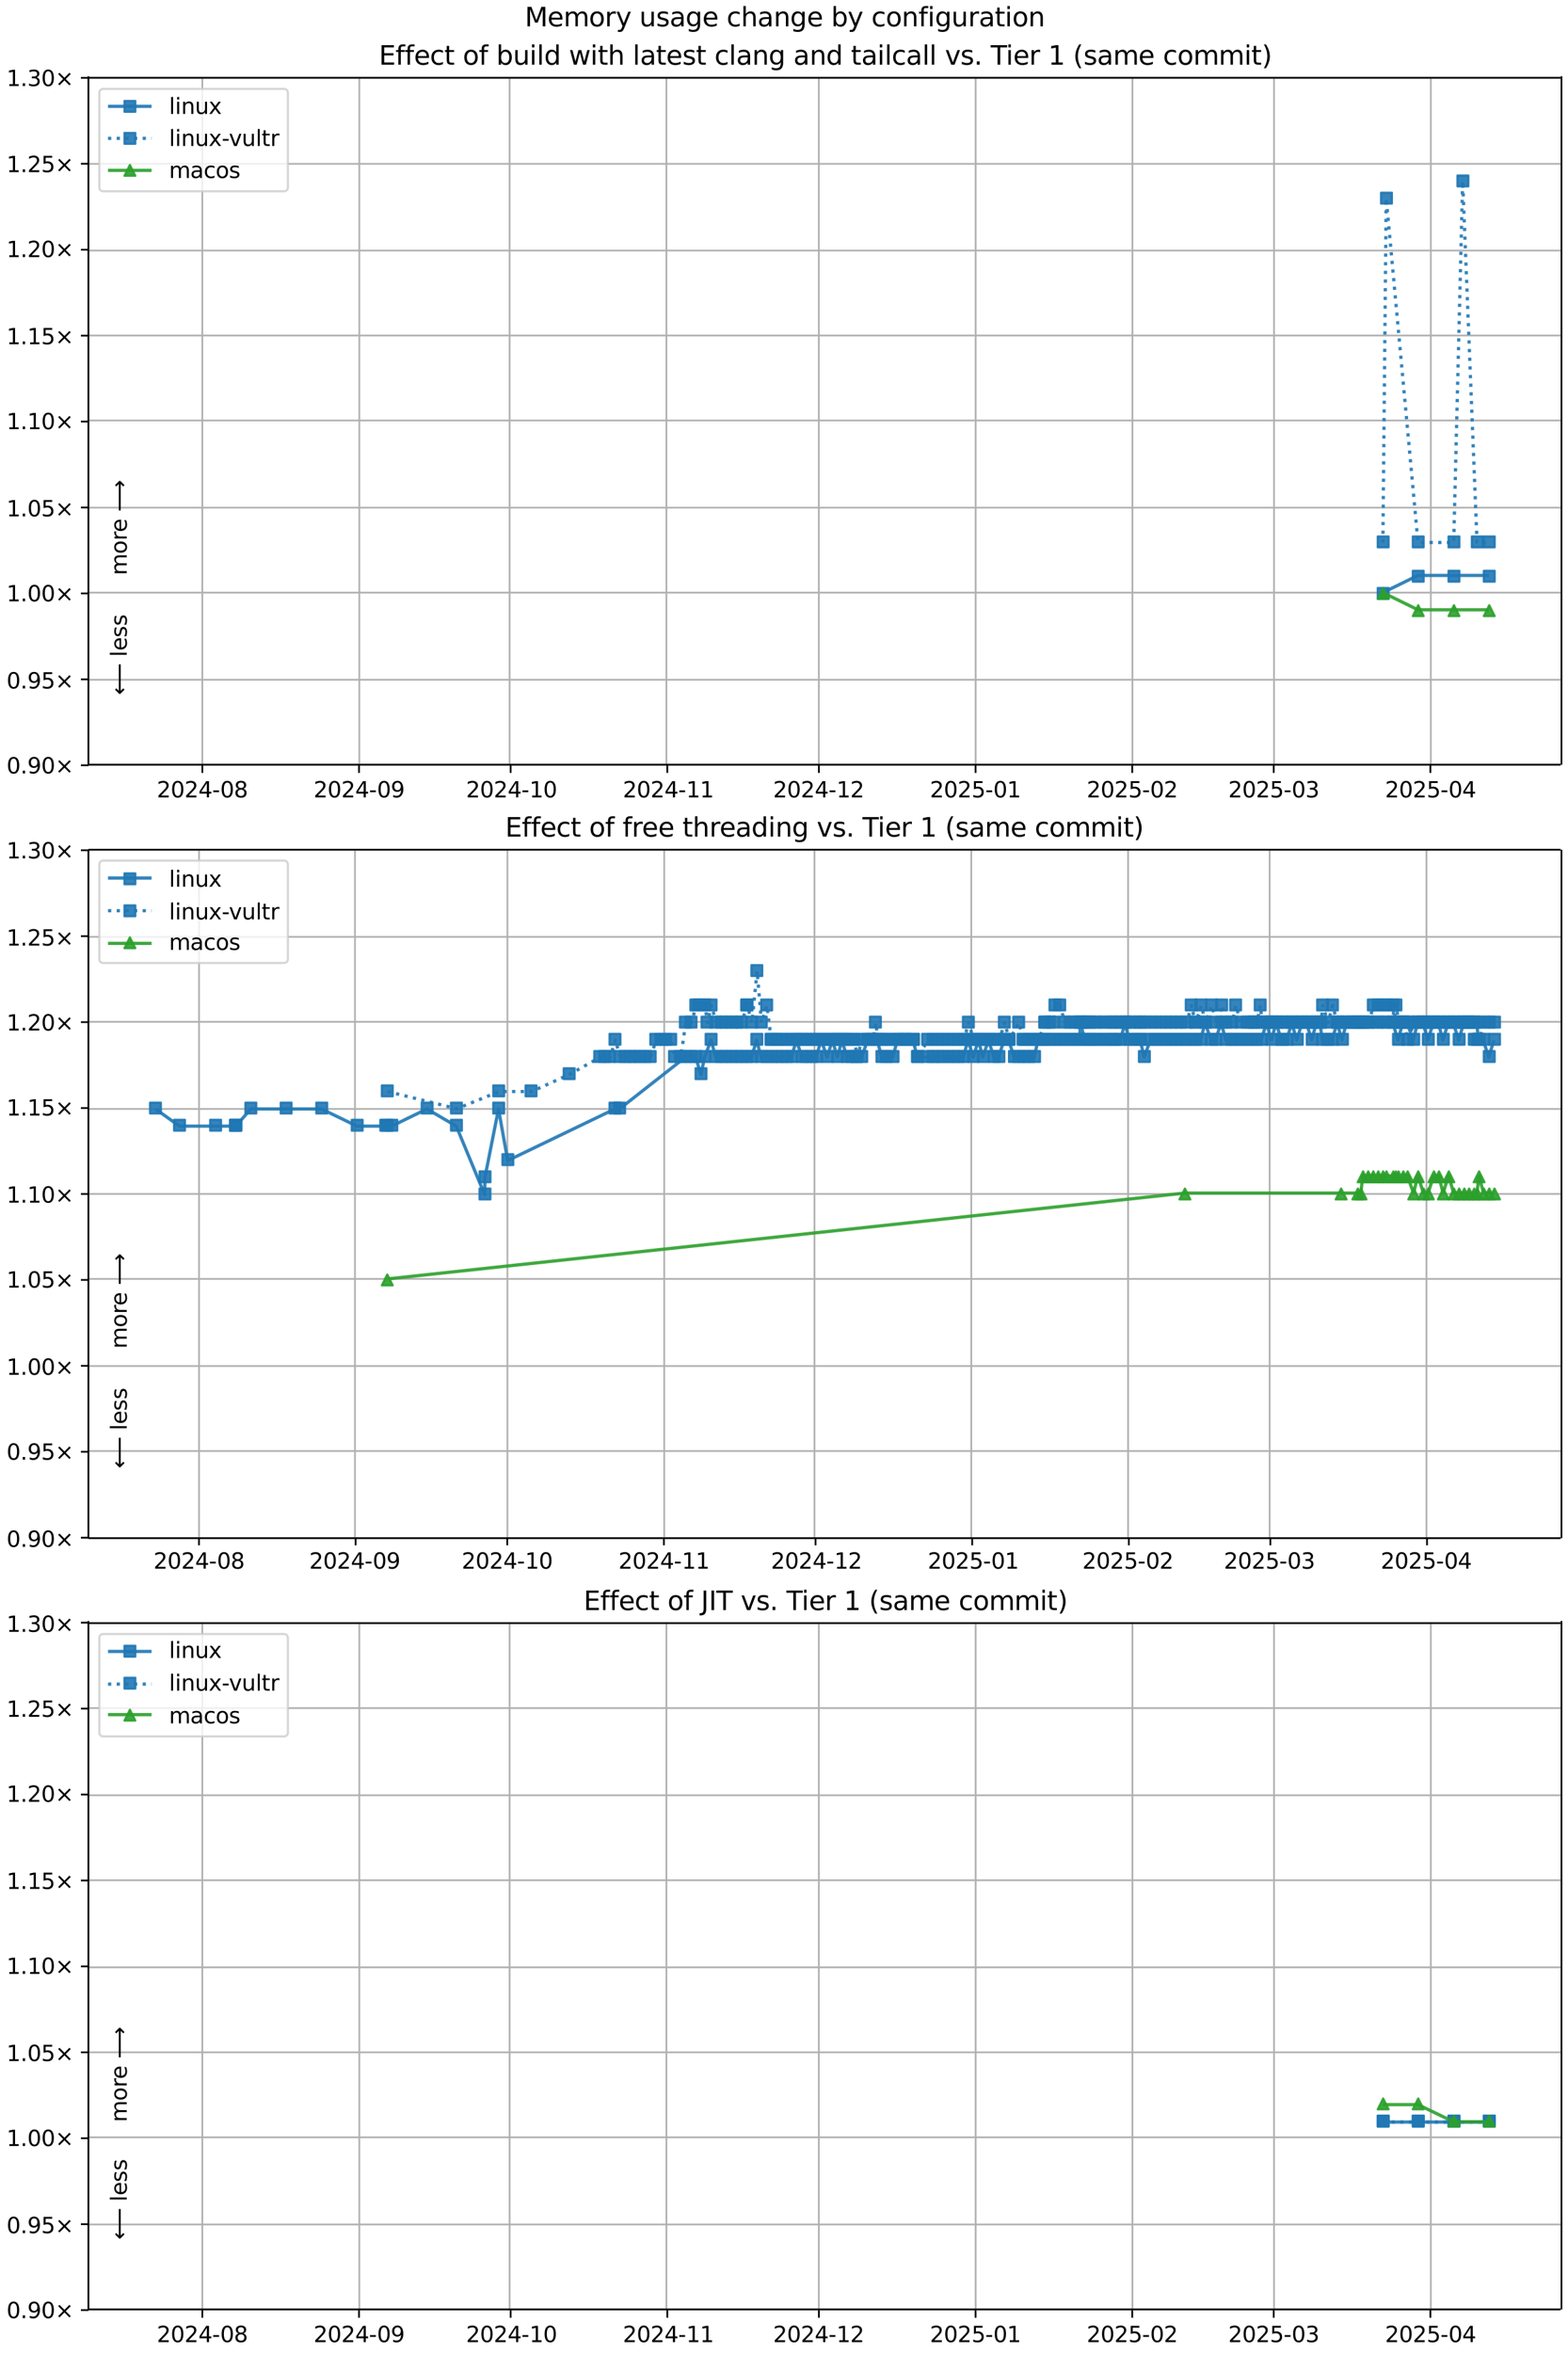 <?xml version="1.0" encoding="UTF-8"?>
<!DOCTYPE svg  PUBLIC '-//W3C//DTD SVG 1.1//EN'  'http://www.w3.org/Graphics/SVG/1.1/DTD/svg11.dtd'>
<svg width="720pt" height="1080pt" version="1.1" viewBox="0 0 720 1080" xmlns="http://www.w3.org/2000/svg" xmlns:xlink="http://www.w3.org/1999/xlink">
<defs>
<style type="text/css">*{stroke-linejoin: round; stroke-linecap: butt}</style>
</defs>
<path d="m0 1080h720v-1080h-720z" fill="#fff"/>
<path d="m40.6 351h676v-316h-676z" fill="#fff"/>
<path d="m92.9 351v-316" clip-path="url(#k)" fill="none" stroke="#b0b0b0" stroke-linecap="square" stroke-width=".8"/>
<defs>
<path id="h" d="m0 0v3.5" stroke="#000" stroke-width=".8"/>
</defs>
<use x="92.915" y="351.265" stroke="#000000" stroke-width=".8" xlink:href="#h"/>
<g transform="translate(72 366) scale(.1 -.1)">
<defs>
<path id="c" transform="scale(.016)" d="m1228 531h2203v-531h-2962v531q359 372 979 998 621 627 780 809 303 340 423 576 121 236 121 464 0 372-261 606-261 235-680 235-297 0-627-103-329-103-704-313v638q381 153 712 231 332 78 607 78 725 0 1156-363 431-362 431-968 0-288-108-546-107-257-392-607-78-91-497-524-418-433-1181-1211z"/>
<path id="b" transform="scale(.016)" d="m2034 4250q-487 0-733-480-245-479-245-1442 0-959 245-1439 246-480 733-480 491 0 736 480 246 480 246 1439 0 963-246 1442-245 480-736 480zm0 500q785 0 1199-621 414-620 414-1801 0-1178-414-1799-414-620-1199-620-784 0-1198 620-414 621-414 1799 0 1181 414 1801 414 621 1198 621z"/>
<path id="r" transform="scale(.016)" d="m2419 4116-1594-2491h1594v2491zm-166 550h794v-3041h666v-525h-666v-1100h-628v1100h-2106v609l1940 2957z"/>
<path id="g" transform="scale(.016)" d="m313 2009h1684v-512h-1684v512z"/>
<path id="al" transform="scale(.016)" d="m2034 2216q-450 0-708-241-257-241-257-662 0-422 257-663 258-241 708-241t709 242q260 243 260 662 0 421-258 662-257 241-711 241zm-631 268q-406 100-633 378-226 279-226 679 0 559 398 884 399 325 1092 325 697 0 1094-325t397-884q0-400-227-679-226-278-629-378 456-106 710-416 255-309 255-755 0-679-414-1042-414-362-1186-362-771 0-1186 362-414 363-414 1042 0 446 256 755 257 310 713 416zm-231 997q0-362 226-565 227-203 636-203 407 0 636 203 230 203 230 565 0 363-230 566-229 203-636 203-409 0-636-203-226-203-226-566z"/>
</defs>
<use xlink:href="#c"/>
<use transform="translate(63.6)" xlink:href="#b"/>
<use transform="translate(127)" xlink:href="#c"/>
<use transform="translate(191)" xlink:href="#r"/>
<use transform="translate(254)" xlink:href="#g"/>
<use transform="translate(291)" xlink:href="#b"/>
<use transform="translate(354)" xlink:href="#al"/>
</g>
<path d="m165 351v-316" clip-path="url(#k)" fill="none" stroke="#b0b0b0" stroke-linecap="square" stroke-width=".8"/>
<use x="164.852" y="351.265" stroke="#000000" stroke-width=".8" xlink:href="#h"/>
<g transform="translate(144 366) scale(.1 -.1)">
<defs>
<path id="ac" transform="scale(.016)" d="m703 97v575q238-113 481-172 244-59 479-59 625 0 954 420 330 420 377 1277-181-269-460-413-278-144-615-144-700 0-1108 423-408 424-408 1159 0 718 425 1152 425 435 1131 435 810 0 1236-621 427-620 427-1801 0-1103-524-1761-523-658-1407-658-238 0-482 47-243 47-506 141zm1256 1978q425 0 673 290 249 291 249 798 0 503-249 795-248 292-673 292t-673-292-248-795q0-507 248-798 248-290 673-290z"/>
</defs>
<use xlink:href="#c"/>
<use transform="translate(63.6)" xlink:href="#b"/>
<use transform="translate(127)" xlink:href="#c"/>
<use transform="translate(191)" xlink:href="#r"/>
<use transform="translate(254)" xlink:href="#g"/>
<use transform="translate(291)" xlink:href="#b"/>
<use transform="translate(354)" xlink:href="#ac"/>
</g>
<path d="m234 351v-316" clip-path="url(#k)" fill="none" stroke="#b0b0b0" stroke-linecap="square" stroke-width=".8"/>
<use x="234.469" y="351.265" stroke="#000000" stroke-width=".8" xlink:href="#h"/>
<g transform="translate(214 366) scale(.1 -.1)">
<defs>
<path id="e" transform="scale(.016)" d="m794 531h1031v3560l-1122-225v575l1116 225h631v-4135h1031v-531h-2687v531z"/>
</defs>
<use xlink:href="#c"/>
<use transform="translate(63.6)" xlink:href="#b"/>
<use transform="translate(127)" xlink:href="#c"/>
<use transform="translate(191)" xlink:href="#r"/>
<use transform="translate(254)" xlink:href="#g"/>
<use transform="translate(291)" xlink:href="#e"/>
<use transform="translate(354)" xlink:href="#b"/>
</g>
<path d="m306 351v-316" clip-path="url(#k)" fill="none" stroke="#b0b0b0" stroke-linecap="square" stroke-width=".8"/>
<use x="306.406" y="351.265" stroke="#000000" stroke-width=".8" xlink:href="#h"/>
<g transform="translate(286 366) scale(.1 -.1)">
<use xlink:href="#c"/>
<use transform="translate(63.6)" xlink:href="#b"/>
<use transform="translate(127)" xlink:href="#c"/>
<use transform="translate(191)" xlink:href="#r"/>
<use transform="translate(254)" xlink:href="#g"/>
<use transform="translate(291)" xlink:href="#e"/>
<use transform="translate(354)" xlink:href="#e"/>
</g>
<path d="m376 351v-316" clip-path="url(#k)" fill="none" stroke="#b0b0b0" stroke-linecap="square" stroke-width=".8"/>
<use x="376.023" y="351.265" stroke="#000000" stroke-width=".8" xlink:href="#h"/>
<g transform="translate(355 366) scale(.1 -.1)">
<use xlink:href="#c"/>
<use transform="translate(63.6)" xlink:href="#b"/>
<use transform="translate(127)" xlink:href="#c"/>
<use transform="translate(191)" xlink:href="#r"/>
<use transform="translate(254)" xlink:href="#g"/>
<use transform="translate(291)" xlink:href="#e"/>
<use transform="translate(354)" xlink:href="#c"/>
</g>
<path d="m448 351v-316" clip-path="url(#k)" fill="none" stroke="#b0b0b0" stroke-linecap="square" stroke-width=".8"/>
<use x="447.96" y="351.265" stroke="#000000" stroke-width=".8" xlink:href="#h"/>
<g transform="translate(427 366) scale(.1 -.1)">
<defs>
<path id="n" transform="scale(.016)" d="m691 4666h2478v-532h-1900v-1143q137 47 274 70 138 23 276 23 781 0 1237-428 457-428 457-1159 0-753-469-1171-469-417-1322-417-294 0-599 50-304 50-629 150v635q281-153 581-228t634-75q541 0 856 284 316 284 316 772 0 487-316 771-315 285-856 285-253 0-505-56-251-56-513-175v2344z"/>
</defs>
<use xlink:href="#c"/>
<use transform="translate(63.6)" xlink:href="#b"/>
<use transform="translate(127)" xlink:href="#c"/>
<use transform="translate(191)" xlink:href="#n"/>
<use transform="translate(254)" xlink:href="#g"/>
<use transform="translate(291)" xlink:href="#b"/>
<use transform="translate(354)" xlink:href="#e"/>
</g>
<path d="m520 351v-316" clip-path="url(#k)" fill="none" stroke="#b0b0b0" stroke-linecap="square" stroke-width=".8"/>
<use x="519.897" y="351.265" stroke="#000000" stroke-width=".8" xlink:href="#h"/>
<g transform="translate(499 366) scale(.1 -.1)">
<use xlink:href="#c"/>
<use transform="translate(63.6)" xlink:href="#b"/>
<use transform="translate(127)" xlink:href="#c"/>
<use transform="translate(191)" xlink:href="#n"/>
<use transform="translate(254)" xlink:href="#g"/>
<use transform="translate(291)" xlink:href="#b"/>
<use transform="translate(354)" xlink:href="#c"/>
</g>
<path d="m585 351v-316" clip-path="url(#k)" fill="none" stroke="#b0b0b0" stroke-linecap="square" stroke-width=".8"/>
<use x="584.873" y="351.265" stroke="#000000" stroke-width=".8" xlink:href="#h"/>
<g transform="translate(564 366) scale(.1 -.1)">
<defs>
<path id="af" transform="scale(.016)" d="m2597 2516q453-97 707-404 255-306 255-756 0-690-475-1069-475-378-1350-378-293 0-604 58t-642 174v609q262-153 574-231 313-78 654-78 593 0 904 234t311 681q0 413-289 645-289 233-804 233h-544v519h569q465 0 712 186t247 536q0 359-255 551-254 193-729 193-260 0-557-57-297-56-653-174v562q360 100 674 150t592 50q719 0 1137-327 419-326 419-882 0-388-222-655t-631-370z"/>
</defs>
<use xlink:href="#c"/>
<use transform="translate(63.6)" xlink:href="#b"/>
<use transform="translate(127)" xlink:href="#c"/>
<use transform="translate(191)" xlink:href="#n"/>
<use transform="translate(254)" xlink:href="#g"/>
<use transform="translate(291)" xlink:href="#b"/>
<use transform="translate(354)" xlink:href="#af"/>
</g>
<path d="m657 351v-316" clip-path="url(#k)" fill="none" stroke="#b0b0b0" stroke-linecap="square" stroke-width=".8"/>
<use x="656.81" y="351.265" stroke="#000000" stroke-width=".8" xlink:href="#h"/>
<g transform="translate(636 366) scale(.1 -.1)">
<use xlink:href="#c"/>
<use transform="translate(63.6)" xlink:href="#b"/>
<use transform="translate(127)" xlink:href="#c"/>
<use transform="translate(191)" xlink:href="#n"/>
<use transform="translate(254)" xlink:href="#g"/>
<use transform="translate(291)" xlink:href="#b"/>
<use transform="translate(354)" xlink:href="#r"/>
</g>
<path d="m40.6 351h676" clip-path="url(#k)" fill="none" stroke="#b0b0b0" stroke-linecap="square" stroke-width=".8"/>
<defs>
<path id="i" d="m0 0h-3.5" stroke="#000" stroke-width=".8"/>
</defs>
<use x="40.646" y="351.265" stroke="#000000" stroke-width=".8" xlink:href="#i"/>
<g transform="translate(3 355) scale(.1 -.1)">
<defs>
<path id="f" transform="scale(.016)" d="m684 794h660v-794h-660v794z"/>
<path id="j" transform="scale(.016)" d="m4488 3438-1429-1435 1429-1428-372-378-1435 1434-1434-1434-369 378 1425 1428-1425 1435 369 378 1434-1435 1435 1435 372-378z"/>
</defs>
<use xlink:href="#b"/>
<use transform="translate(63.6)" xlink:href="#f"/>
<use transform="translate(95.4)" xlink:href="#ac"/>
<use transform="translate(159)" xlink:href="#b"/>
<use transform="translate(223)" xlink:href="#j"/>
</g>
<path d="m40.6 312h676" clip-path="url(#k)" fill="none" stroke="#b0b0b0" stroke-linecap="square" stroke-width=".8"/>
<use x="40.646" y="311.823" stroke="#000000" stroke-width=".8" xlink:href="#i"/>
<g transform="translate(3 316) scale(.1 -.1)">
<use xlink:href="#b"/>
<use transform="translate(63.6)" xlink:href="#f"/>
<use transform="translate(95.4)" xlink:href="#ac"/>
<use transform="translate(159)" xlink:href="#n"/>
<use transform="translate(223)" xlink:href="#j"/>
</g>
<path d="m40.6 272h676" clip-path="url(#k)" fill="none" stroke="#b0b0b0" stroke-linecap="square" stroke-width=".8"/>
<use x="40.646" y="272.382" stroke="#000000" stroke-width=".8" xlink:href="#i"/>
<g transform="translate(3 276) scale(.1 -.1)">
<use xlink:href="#e"/>
<use transform="translate(63.6)" xlink:href="#f"/>
<use transform="translate(95.4)" xlink:href="#b"/>
<use transform="translate(159)" xlink:href="#b"/>
<use transform="translate(223)" xlink:href="#j"/>
</g>
<path d="m40.6 233h676" clip-path="url(#k)" fill="none" stroke="#b0b0b0" stroke-linecap="square" stroke-width=".8"/>
<use x="40.646" y="232.94" stroke="#000000" stroke-width=".8" xlink:href="#i"/>
<g transform="translate(3 237) scale(.1 -.1)">
<use xlink:href="#e"/>
<use transform="translate(63.6)" xlink:href="#f"/>
<use transform="translate(95.4)" xlink:href="#b"/>
<use transform="translate(159)" xlink:href="#n"/>
<use transform="translate(223)" xlink:href="#j"/>
</g>
<path d="m40.6 193h676" clip-path="url(#k)" fill="none" stroke="#b0b0b0" stroke-linecap="square" stroke-width=".8"/>
<use x="40.646" y="193.499" stroke="#000000" stroke-width=".8" xlink:href="#i"/>
<g transform="translate(3 197) scale(.1 -.1)">
<use xlink:href="#e"/>
<use transform="translate(63.6)" xlink:href="#f"/>
<use transform="translate(95.4)" xlink:href="#e"/>
<use transform="translate(159)" xlink:href="#b"/>
<use transform="translate(223)" xlink:href="#j"/>
</g>
<path d="m40.6 154h676" clip-path="url(#k)" fill="none" stroke="#b0b0b0" stroke-linecap="square" stroke-width=".8"/>
<use x="40.646" y="154.057" stroke="#000000" stroke-width=".8" xlink:href="#i"/>
<g transform="translate(3 158) scale(.1 -.1)">
<use xlink:href="#e"/>
<use transform="translate(63.6)" xlink:href="#f"/>
<use transform="translate(95.4)" xlink:href="#e"/>
<use transform="translate(159)" xlink:href="#n"/>
<use transform="translate(223)" xlink:href="#j"/>
</g>
<path d="m40.6 115h676" clip-path="url(#k)" fill="none" stroke="#b0b0b0" stroke-linecap="square" stroke-width=".8"/>
<use x="40.646" y="114.616" stroke="#000000" stroke-width=".8" xlink:href="#i"/>
<g transform="translate(3 118) scale(.1 -.1)">
<use xlink:href="#e"/>
<use transform="translate(63.6)" xlink:href="#f"/>
<use transform="translate(95.4)" xlink:href="#c"/>
<use transform="translate(159)" xlink:href="#b"/>
<use transform="translate(223)" xlink:href="#j"/>
</g>
<path d="m40.6 75.2h676" clip-path="url(#k)" fill="none" stroke="#b0b0b0" stroke-linecap="square" stroke-width=".8"/>
<use x="40.646" y="75.174" stroke="#000000" stroke-width=".8" xlink:href="#i"/>
<g transform="translate(3 79) scale(.1 -.1)">
<use xlink:href="#e"/>
<use transform="translate(63.6)" xlink:href="#f"/>
<use transform="translate(95.4)" xlink:href="#c"/>
<use transform="translate(159)" xlink:href="#n"/>
<use transform="translate(223)" xlink:href="#j"/>
</g>
<path d="m40.6 35.7h676" clip-path="url(#k)" fill="none" stroke="#b0b0b0" stroke-linecap="square" stroke-width=".8"/>
<use x="40.646" y="35.733" stroke="#000000" stroke-width=".8" xlink:href="#i"/>
<g transform="translate(3 39.5) scale(.1 -.1)">
<use xlink:href="#e"/>
<use transform="translate(63.6)" xlink:href="#f"/>
<use transform="translate(95.4)" xlink:href="#af"/>
<use transform="translate(159)" xlink:href="#b"/>
<use transform="translate(223)" xlink:href="#j"/>
</g>
<path d="m635 272 16.1-7.89h16.4 16.2" clip-path="url(#k)" fill="none" stroke="#1f77b4" stroke-linecap="square" stroke-opacity=".9" stroke-width="1.5"/>
<defs>
<path id="a" d="m-2.5 2.5h5v-5h-5z" stroke="#1f77b4" stroke-opacity=".9"/>
</defs>
<g clip-path="url(#k)" fill="#1f77b4" fill-opacity=".9" stroke="#1f77b4" stroke-opacity=".9">
<use x="635.127" y="272.382" xlink:href="#a"/>
<use x="651.227" y="264.493" xlink:href="#a"/>
<use x="667.633" y="264.493" xlink:href="#a"/>
<use x="683.844" y="264.493" xlink:href="#a"/>
</g>
<g stroke="#1f77b4" stroke-opacity=".9">
<path d="m635 249 1.52-158 14.6 158h16.4l4.11-166 6.6 166h5.5" clip-path="url(#k)" fill="none" stroke-dasharray="1.5,2.475" stroke-width="1.5"/>
<g clip-path="url(#k)" fill="#1f77b4" fill-opacity=".9">
<use x="635.127" y="248.717" xlink:href="#a"/>
<use x="636.644" y="90.951" xlink:href="#a"/>
<use x="651.227" y="248.717" xlink:href="#a"/>
<use x="667.633" y="248.717" xlink:href="#a"/>
<use x="671.745" y="83.062" xlink:href="#a"/>
<use x="678.342" y="248.717" xlink:href="#a"/>
<use x="683.844" y="248.717" xlink:href="#a"/>
</g>
</g>
<path d="m635 272 16.1 7.89h16.4 16.2" clip-path="url(#k)" fill="none" stroke="#2ca02c" stroke-linecap="square" stroke-opacity=".9" stroke-width="1.5"/>
<defs>
<path id="d" d="m0-2.5-2.5 5h5z" stroke="#2ca02c" stroke-opacity=".9"/>
</defs>
<g clip-path="url(#k)" fill="#2ca02c" fill-opacity=".9" stroke="#2ca02c" stroke-opacity=".9">
<use x="635.127" y="272.382" xlink:href="#d"/>
<use x="651.227" y="280.27" xlink:href="#d"/>
<use x="667.633" y="280.27" xlink:href="#d"/>
<use x="683.844" y="280.27" xlink:href="#d"/>
</g>
<path d="m40.6 351v-316" fill="none" stroke="#000" stroke-linecap="square" stroke-width=".8"/>
<path d="m717 351v-316" fill="none" stroke="#000" stroke-linecap="square" stroke-width=".8"/>
<path d="m40.6 351h676" fill="none" stroke="#000" stroke-linecap="square" stroke-width=".8"/>
<path d="m40.6 35.7h676" fill="none" stroke="#000" stroke-linecap="square" stroke-width=".8"/>
<g clip-path="url(#k)">
<g transform="translate(58.2 264) rotate(-90) scale(.1 -.1)">
<defs>
<path id="t" transform="scale(.016)" d="m3328 2828q216 388 516 572t706 184q547 0 844-383 297-382 297-1088v-2113h-578v2094q0 503-179 746-178 244-543 244-447 0-707-297-259-296-259-809v-1978h-578v2094q0 506-178 748t-550 242q-441 0-701-298-259-298-259-808v-1978h-578v3500h578v-544q197 322 472 475t653 153q382 0 649-194 267-193 395-562z"/>
<path id="v" transform="scale(.016)" d="m1959 3097q-462 0-731-361t-269-989 267-989q268-361 733-361 460 0 728 362 269 363 269 988 0 622-269 986-268 364-728 364zm0 487q750 0 1178-488 429-487 429-1349 0-859-429-1349-428-489-1178-489-753 0-1180 489-426 490-426 1349 0 862 426 1349 427 488 1180 488z"/>
<path id="x" transform="scale(.016)" d="m2631 2963q-97 56-211 82-114 27-251 27-488 0-749-317t-261-911v-1844h-578v3500h578v-544q182 319 472 473 291 155 707 155 59 0 131-8 72-7 159-23l3-590z"/>
<path id="o" transform="scale(.016)" d="m3597 1894v-281h-2644q38-594 358-905t892-311q331 0 642 81t618 244v-544q-310-131-635-200t-659-69q-838 0-1327 487-489 488-489 1320 0 859 464 1363 464 505 1252 505 706 0 1117-455 411-454 411-1235zm-575 169q-6 471-264 752-258 282-683 282-481 0-770-272t-333-766l2050 4z"/>
<path id="ao" transform="scale(.016)" d="m8863 2147v-281l-1229-1228-375 375 729 728h-7622v531h7622l-729 728 375 375 1229-1228z"/>
</defs>
<use xlink:href="#t"/>
<use transform="translate(97.4)" xlink:href="#v"/>
<use transform="translate(159)" xlink:href="#x"/>
<use transform="translate(197)" xlink:href="#o"/>
<use transform="translate(259)" xlink:href="#DejaVuSans-20"/>
<use transform="translate(291)" xlink:href="#ao"/>
</g>
</g>
<g clip-path="url(#k)">
<g transform="translate(58.2 319) rotate(-90) scale(.1 -.1)">
<defs>
<path id="ap" transform="scale(.016)" d="m313 1866v281l1228 1228 375-375-728-728h7621v-531h-7621l728-728-375-375-1228 1228z"/>
<path id="p" transform="scale(.016)" d="m603 4863h575v-4863h-575v4863z"/>
<path id="s" transform="scale(.016)" d="m2834 3397v-544q-243 125-506 187-262 63-544 63-428 0-642-131t-214-394q0-200 153-314t616-217l197-44q612-131 870-370t258-667q0-488-386-773-386-284-1061-284-281 0-586 55t-642 164v594q319-166 628-249 309-82 613-82 406 0 624 139 219 139 219 392 0 234-158 359-157 125-692 241l-200 47q-534 112-772 345-237 233-237 639 0 494 350 762 350 269 994 269 318 0 599-47 282-46 519-140z"/>
</defs>
<use xlink:href="#ap"/>
<use transform="translate(143)" xlink:href="#DejaVuSans-20"/>
<use transform="translate(175)" xlink:href="#p"/>
<use transform="translate(203)" xlink:href="#o"/>
<use transform="translate(264)" xlink:href="#s"/>
<use transform="translate(317)" xlink:href="#s"/>
</g>
</g>
<g transform="translate(174 29.7) scale(.12 -.12)">
<defs>
<path id="ak" transform="scale(.016)" d="m628 4666h2950v-532h-2319v-1381h2222v-531h-2222v-1691h2375v-531h-3006v4666z"/>
<path id="ab" transform="scale(.016)" d="m2375 4863v-479h-550q-309 0-430-125-120-125-120-450v-309h947v-447h-947v-3053h-578v3053h-550v447h550v244q0 584 272 851 272 268 862 268h544z"/>
<path id="y" transform="scale(.016)" d="m3122 3366v-538q-244 135-489 202t-495 67q-560 0-870-355-309-354-309-995t309-996q310-354 870-354 250 0 495 67t489 202v-532q-241-112-499-168-257-57-548-57-791 0-1257 497-465 497-465 1341 0 856 470 1346 471 491 1290 491 265 0 518-55 253-54 491-163z"/>
<path id="u" transform="scale(.016)" d="m1172 4494v-994h1184v-447h-1184v-1900q0-428 117-550t477-122h590v-481h-590q-666 0-919 248-253 249-253 905v1900h-422v447h422v994h578z"/>
<path id="ar" transform="scale(.016)" d="m3116 1747q0 634-261 995t-717 361q-457 0-718-361t-261-995 261-995 718-361q456 0 717 361t261 995zm-1957 1222q182 312 458 463 277 152 661 152 638 0 1036-506 399-506 399-1331t-399-1332q-398-506-1036-506-384 0-661 152-276 152-458 464v-525h-578v4863h578v-1894z"/>
<path id="z" transform="scale(.016)" d="m544 1381v2119h575v-2097q0-497 193-746 194-248 582-248 465 0 735 297 271 297 271 810v1984h575v-3500h-575v538q-209-319-486-474-276-155-642-155-603 0-916 375-312 375-312 1097zm1447 2203z"/>
<path id="q" transform="scale(.016)" d="m603 3500h575v-3500h-575v3500zm0 1363h575v-729h-575v729z"/>
<path id="aj" transform="scale(.016)" d="m2906 2969v1894h575v-4863h-575v525q-181-312-458-464-276-152-664-152-634 0-1033 506-398 507-398 1332t398 1331q399 506 1033 506 388 0 664-152 277-151 458-463zm-1959-1222q0-634 261-995t717-361 718 361q263 361 263 995t-263 995q-262 361-718 361t-717-361-261-995z"/>
<path id="as" transform="scale(.016)" d="m269 3500h575l719-2731 715 2731h678l719-2731 716 2731h575l-916-3500h-678l-753 2869-756-2869h-679l-915 3500z"/>
<path id="ai" transform="scale(.016)" d="m3513 2113v-2113h-575v2094q0 497-194 743-194 247-581 247-466 0-735-297-269-296-269-809v-1978h-578v4863h578v-1907q207 316 486 472 280 156 646 156 603 0 912-373 310-373 310-1098z"/>
<path id="w" transform="scale(.016)" d="m2194 1759q-697 0-966-159t-269-544q0-306 202-486 202-179 548-179 479 0 768 339t289 901v128h-572zm1147 238v-2e3h-575v531q-197-318-491-470t-719-152q-537 0-855 302-317 302-317 808 0 590 395 890 396 300 1180 300h807v57q0 397-261 614t-733 217q-300 0-585-72-284-72-546-216v532q315 122 612 182 297 61 578 61 760 0 1135-394 375-393 375-1193z"/>
<path id="aa" transform="scale(.016)" d="m3513 2113v-2113h-575v2094q0 497-194 743-194 247-581 247-466 0-735-297-269-296-269-809v-1978h-578v3500h578v-544q207 316 486 472 280 156 646 156 603 0 912-373 310-373 310-1098z"/>
<path id="ag" transform="scale(.016)" d="m2906 1791q0 625-258 968-257 344-723 344-462 0-720-344-258-343-258-968 0-622 258-966t720-344q466 0 723 344 258 344 258 966zm575-1357q0-893-397-1329-396-436-1215-436-303 0-572 45t-522 139v559q253-137 500-202 247-66 503-66 566 0 847 295t281 892v285q-178-310-456-463t-666-153q-643 0-1037 490-394 491-394 1301 0 812 394 1302 394 491 1037 491 388 0 666-153t456-462v531h575v-3066z"/>
<path id="ae" transform="scale(.016)" d="m191 3500h609l1094-2937 1094 2937h609l-1313-3500h-781l-1312 3500z"/>
<path id="ah" transform="scale(.016)" d="m-19 4666h3947v-532h-1656v-4134h-634v4134h-1657v532z"/>
<path id="an" transform="scale(.016)" d="m1984 4856q-418-718-622-1422-203-703-203-1425 0-721 205-1429t620-1424h-500q-468 735-701 1444t-233 1409q0 697 231 1403 232 707 703 1444h500z"/>
<path id="am" transform="scale(.016)" d="m513 4856h500q468-737 701-1444 233-706 233-1403 0-700-233-1409t-701-1444h-500q415 716 620 1424t205 1429q0 722-205 1425-205 704-620 1422z"/>
</defs>
<use xlink:href="#ak"/>
<use transform="translate(63.2)" xlink:href="#ab"/>
<use transform="translate(98.4)" xlink:href="#ab"/>
<use transform="translate(134)" xlink:href="#o"/>
<use transform="translate(195)" xlink:href="#y"/>
<use transform="translate(250)" xlink:href="#u"/>
<use transform="translate(289)" xlink:href="#DejaVuSans-20"/>
<use transform="translate(321)" xlink:href="#v"/>
<use transform="translate(382)" xlink:href="#ab"/>
<use transform="translate(417)" xlink:href="#DejaVuSans-20"/>
<use transform="translate(449)" xlink:href="#ar"/>
<use transform="translate(513)" xlink:href="#z"/>
<use transform="translate(576)" xlink:href="#q"/>
<use transform="translate(604)" xlink:href="#p"/>
<use transform="translate(632)" xlink:href="#aj"/>
<use transform="translate(695)" xlink:href="#DejaVuSans-20"/>
<use transform="translate(727)" xlink:href="#as"/>
<use transform="translate(809)" xlink:href="#q"/>
<use transform="translate(837)" xlink:href="#u"/>
<use transform="translate(876)" xlink:href="#ai"/>
<use transform="translate(939)" xlink:href="#DejaVuSans-20"/>
<use transform="translate(971)" xlink:href="#p"/>
<use transform="translate(999)" xlink:href="#w"/>
<use transform="translate(1060)" xlink:href="#u"/>
<use transform="translate(1099)" xlink:href="#o"/>
<use transform="translate(1161)" xlink:href="#s"/>
<use transform="translate(1213)" xlink:href="#u"/>
<use transform="translate(1252)" xlink:href="#DejaVuSans-20"/>
<use transform="translate(1284)" xlink:href="#y"/>
<use transform="translate(1339)" xlink:href="#p"/>
<use transform="translate(1367)" xlink:href="#w"/>
<use transform="translate(1428)" xlink:href="#aa"/>
<use transform="translate(1491)" xlink:href="#ag"/>
<use transform="translate(1555)" xlink:href="#DejaVuSans-20"/>
<use transform="translate(1586)" xlink:href="#w"/>
<use transform="translate(1648)" xlink:href="#aa"/>
<use transform="translate(1711)" xlink:href="#aj"/>
<use transform="translate(1775)" xlink:href="#DejaVuSans-20"/>
<use transform="translate(1806)" xlink:href="#u"/>
<use transform="translate(1846)" xlink:href="#w"/>
<use transform="translate(1907)" xlink:href="#q"/>
<use transform="translate(1935)" xlink:href="#p"/>
<use transform="translate(1962)" xlink:href="#y"/>
<use transform="translate(2017)" xlink:href="#w"/>
<use transform="translate(2079)" xlink:href="#p"/>
<use transform="translate(2106)" xlink:href="#p"/>
<use transform="translate(2134)" xlink:href="#DejaVuSans-20"/>
<use transform="translate(2166)" xlink:href="#ae"/>
<use transform="translate(2225)" xlink:href="#s"/>
<use transform="translate(2277)" xlink:href="#f"/>
<use transform="translate(2309)" xlink:href="#DejaVuSans-20"/>
<use transform="translate(2341)" xlink:href="#ah"/>
<use transform="translate(2399)" xlink:href="#q"/>
<use transform="translate(2427)" xlink:href="#o"/>
<use transform="translate(2488)" xlink:href="#x"/>
<use transform="translate(2529)" xlink:href="#DejaVuSans-20"/>
<use transform="translate(2561)" xlink:href="#e"/>
<use transform="translate(2625)" xlink:href="#DejaVuSans-20"/>
<use transform="translate(2656)" xlink:href="#an"/>
<use transform="translate(2696)" xlink:href="#s"/>
<use transform="translate(2748)" xlink:href="#w"/>
<use transform="translate(2809)" xlink:href="#t"/>
<use transform="translate(2906)" xlink:href="#o"/>
<use transform="translate(2968)" xlink:href="#DejaVuSans-20"/>
<use transform="translate(3e3)" xlink:href="#y"/>
<use transform="translate(3055)" xlink:href="#v"/>
<use transform="translate(3116)" xlink:href="#t"/>
<use transform="translate(3213)" xlink:href="#t"/>
<use transform="translate(3311)" xlink:href="#q"/>
<use transform="translate(3338)" xlink:href="#u"/>
<use transform="translate(3378)" xlink:href="#am"/>
</g>
<path d="m47.6 87.8h82.6q2 0 2-2v-43q0-2-2-2h-82.6q-2 0-2 2v43q0 2 2 2z" fill="#fff" opacity=".8" stroke="#ccc"/>
<path d="m49.6 48.8h10 10" fill="none" stroke="#1f77b4" stroke-linecap="square" stroke-opacity=".9" stroke-width="1.5"/>
<use x="59.646" y="48.831" fill="#1f77b4" fill-opacity=".9" stroke="#1f77b4" stroke-opacity=".9" xlink:href="#a"/>
<g transform="translate(77.6 52.3) scale(.1 -.1)">
<defs>
<path id="ad" transform="scale(.016)" d="m3513 3500-1266-1703 1331-1797h-678l-1019 1375-1018-1375h-679l1360 1831-1244 1669h678l928-1247 928 1247h679z"/>
</defs>
<use xlink:href="#p"/>
<use transform="translate(27.8)" xlink:href="#q"/>
<use transform="translate(55.6)" xlink:href="#aa"/>
<use transform="translate(119)" xlink:href="#z"/>
<use transform="translate(182)" xlink:href="#ad"/>
</g>
<path d="m49.6 63.5h10 10" fill="none" stroke="#1f77b4" stroke-dasharray="1.5,2.475" stroke-opacity=".9" stroke-width="1.5"/>
<use x="59.646" y="63.509" fill="#1f77b4" fill-opacity=".9" stroke="#1f77b4" stroke-opacity=".9" xlink:href="#a"/>
<g transform="translate(77.6 67) scale(.1 -.1)">
<use xlink:href="#p"/>
<use transform="translate(27.8)" xlink:href="#q"/>
<use transform="translate(55.6)" xlink:href="#aa"/>
<use transform="translate(119)" xlink:href="#z"/>
<use transform="translate(182)" xlink:href="#ad"/>
<use transform="translate(242)" xlink:href="#g"/>
<use transform="translate(275)" xlink:href="#ae"/>
<use transform="translate(334)" xlink:href="#z"/>
<use transform="translate(398)" xlink:href="#p"/>
<use transform="translate(425)" xlink:href="#u"/>
<use transform="translate(465)" xlink:href="#x"/>
</g>
<path d="m49.6 78.2h10 10" fill="none" stroke="#2ca02c" stroke-linecap="square" stroke-opacity=".9" stroke-width="1.5"/>
<use x="59.646" y="78.187" fill="#2ca02c" fill-opacity=".9" stroke="#2ca02c" stroke-opacity=".9" xlink:href="#d"/>
<g transform="translate(77.6 81.7) scale(.1 -.1)">
<use xlink:href="#t"/>
<use transform="translate(97.4)" xlink:href="#w"/>
<use transform="translate(159)" xlink:href="#y"/>
<use transform="translate(214)" xlink:href="#v"/>
<use transform="translate(275)" xlink:href="#s"/>
</g>
<path d="m40.6 706h676v-316h-676z" fill="#fff"/>
<path d="m91.4 706v-316" clip-path="url(#l)" fill="none" stroke="#b0b0b0" stroke-linecap="square" stroke-width=".8"/>
<use x="91.368" y="705.793" stroke="#000000" stroke-width=".8" xlink:href="#h"/>
<g transform="translate(70.5 720) scale(.1 -.1)">
<use xlink:href="#c"/>
<use transform="translate(63.6)" xlink:href="#b"/>
<use transform="translate(127)" xlink:href="#c"/>
<use transform="translate(191)" xlink:href="#r"/>
<use transform="translate(254)" xlink:href="#g"/>
<use transform="translate(291)" xlink:href="#b"/>
<use transform="translate(354)" xlink:href="#al"/>
</g>
<path d="m163 706v-316" clip-path="url(#l)" fill="none" stroke="#b0b0b0" stroke-linecap="square" stroke-width=".8"/>
<use x="163.305" y="705.793" stroke="#000000" stroke-width=".8" xlink:href="#h"/>
<g transform="translate(142 720) scale(.1 -.1)">
<use xlink:href="#c"/>
<use transform="translate(63.6)" xlink:href="#b"/>
<use transform="translate(127)" xlink:href="#c"/>
<use transform="translate(191)" xlink:href="#r"/>
<use transform="translate(254)" xlink:href="#g"/>
<use transform="translate(291)" xlink:href="#b"/>
<use transform="translate(354)" xlink:href="#ac"/>
</g>
<path d="m233 706v-316" clip-path="url(#l)" fill="none" stroke="#b0b0b0" stroke-linecap="square" stroke-width=".8"/>
<use x="232.922" y="705.793" stroke="#000000" stroke-width=".8" xlink:href="#h"/>
<g transform="translate(212 720) scale(.1 -.1)">
<use xlink:href="#c"/>
<use transform="translate(63.6)" xlink:href="#b"/>
<use transform="translate(127)" xlink:href="#c"/>
<use transform="translate(191)" xlink:href="#r"/>
<use transform="translate(254)" xlink:href="#g"/>
<use transform="translate(291)" xlink:href="#e"/>
<use transform="translate(354)" xlink:href="#b"/>
</g>
<path d="m305 706v-316" clip-path="url(#l)" fill="none" stroke="#b0b0b0" stroke-linecap="square" stroke-width=".8"/>
<use x="304.859" y="705.793" stroke="#000000" stroke-width=".8" xlink:href="#h"/>
<g transform="translate(284 720) scale(.1 -.1)">
<use xlink:href="#c"/>
<use transform="translate(63.6)" xlink:href="#b"/>
<use transform="translate(127)" xlink:href="#c"/>
<use transform="translate(191)" xlink:href="#r"/>
<use transform="translate(254)" xlink:href="#g"/>
<use transform="translate(291)" xlink:href="#e"/>
<use transform="translate(354)" xlink:href="#e"/>
</g>
<path d="m374 706v-316" clip-path="url(#l)" fill="none" stroke="#b0b0b0" stroke-linecap="square" stroke-width=".8"/>
<use x="374.476" y="705.793" stroke="#000000" stroke-width=".8" xlink:href="#h"/>
<g transform="translate(354 720) scale(.1 -.1)">
<use xlink:href="#c"/>
<use transform="translate(63.6)" xlink:href="#b"/>
<use transform="translate(127)" xlink:href="#c"/>
<use transform="translate(191)" xlink:href="#r"/>
<use transform="translate(254)" xlink:href="#g"/>
<use transform="translate(291)" xlink:href="#e"/>
<use transform="translate(354)" xlink:href="#c"/>
</g>
<path d="m446 706v-316" clip-path="url(#l)" fill="none" stroke="#b0b0b0" stroke-linecap="square" stroke-width=".8"/>
<use x="446.413" y="705.793" stroke="#000000" stroke-width=".8" xlink:href="#h"/>
<g transform="translate(426 720) scale(.1 -.1)">
<use xlink:href="#c"/>
<use transform="translate(63.6)" xlink:href="#b"/>
<use transform="translate(127)" xlink:href="#c"/>
<use transform="translate(191)" xlink:href="#n"/>
<use transform="translate(254)" xlink:href="#g"/>
<use transform="translate(291)" xlink:href="#b"/>
<use transform="translate(354)" xlink:href="#e"/>
</g>
<path d="m518 706v-316" clip-path="url(#l)" fill="none" stroke="#b0b0b0" stroke-linecap="square" stroke-width=".8"/>
<use x="518.35" y="705.793" stroke="#000000" stroke-width=".8" xlink:href="#h"/>
<g transform="translate(497 720) scale(.1 -.1)">
<use xlink:href="#c"/>
<use transform="translate(63.6)" xlink:href="#b"/>
<use transform="translate(127)" xlink:href="#c"/>
<use transform="translate(191)" xlink:href="#n"/>
<use transform="translate(254)" xlink:href="#g"/>
<use transform="translate(291)" xlink:href="#b"/>
<use transform="translate(354)" xlink:href="#c"/>
</g>
<path d="m583 706v-316" clip-path="url(#l)" fill="none" stroke="#b0b0b0" stroke-linecap="square" stroke-width=".8"/>
<use x="583.326" y="705.793" stroke="#000000" stroke-width=".8" xlink:href="#h"/>
<g transform="translate(562 720) scale(.1 -.1)">
<use xlink:href="#c"/>
<use transform="translate(63.6)" xlink:href="#b"/>
<use transform="translate(127)" xlink:href="#c"/>
<use transform="translate(191)" xlink:href="#n"/>
<use transform="translate(254)" xlink:href="#g"/>
<use transform="translate(291)" xlink:href="#b"/>
<use transform="translate(354)" xlink:href="#af"/>
</g>
<path d="m655 706v-316" clip-path="url(#l)" fill="none" stroke="#b0b0b0" stroke-linecap="square" stroke-width=".8"/>
<use x="655.263" y="705.793" stroke="#000000" stroke-width=".8" xlink:href="#h"/>
<g transform="translate(634 720) scale(.1 -.1)">
<use xlink:href="#c"/>
<use transform="translate(63.6)" xlink:href="#b"/>
<use transform="translate(127)" xlink:href="#c"/>
<use transform="translate(191)" xlink:href="#n"/>
<use transform="translate(254)" xlink:href="#g"/>
<use transform="translate(291)" xlink:href="#b"/>
<use transform="translate(354)" xlink:href="#r"/>
</g>
<path d="m40.6 706h676" clip-path="url(#l)" fill="none" stroke="#b0b0b0" stroke-linecap="square" stroke-width=".8"/>
<use x="40.646" y="705.793" stroke="#000000" stroke-width=".8" xlink:href="#i"/>
<g transform="translate(3 710) scale(.1 -.1)">
<use xlink:href="#b"/>
<use transform="translate(63.6)" xlink:href="#f"/>
<use transform="translate(95.4)" xlink:href="#ac"/>
<use transform="translate(159)" xlink:href="#b"/>
<use transform="translate(223)" xlink:href="#j"/>
</g>
<path d="m40.6 666h676" clip-path="url(#l)" fill="none" stroke="#b0b0b0" stroke-linecap="square" stroke-width=".8"/>
<use x="40.646" y="666.352" stroke="#000000" stroke-width=".8" xlink:href="#i"/>
<g transform="translate(3 670) scale(.1 -.1)">
<use xlink:href="#b"/>
<use transform="translate(63.6)" xlink:href="#f"/>
<use transform="translate(95.4)" xlink:href="#ac"/>
<use transform="translate(159)" xlink:href="#n"/>
<use transform="translate(223)" xlink:href="#j"/>
</g>
<path d="m40.6 627h676" clip-path="url(#l)" fill="none" stroke="#b0b0b0" stroke-linecap="square" stroke-width=".8"/>
<use x="40.646" y="626.91" stroke="#000000" stroke-width=".8" xlink:href="#i"/>
<g transform="translate(3 631) scale(.1 -.1)">
<use xlink:href="#e"/>
<use transform="translate(63.6)" xlink:href="#f"/>
<use transform="translate(95.4)" xlink:href="#b"/>
<use transform="translate(159)" xlink:href="#b"/>
<use transform="translate(223)" xlink:href="#j"/>
</g>
<path d="m40.6 587h676" clip-path="url(#l)" fill="none" stroke="#b0b0b0" stroke-linecap="square" stroke-width=".8"/>
<use x="40.646" y="587.469" stroke="#000000" stroke-width=".8" xlink:href="#i"/>
<g transform="translate(3 591) scale(.1 -.1)">
<use xlink:href="#e"/>
<use transform="translate(63.6)" xlink:href="#f"/>
<use transform="translate(95.4)" xlink:href="#b"/>
<use transform="translate(159)" xlink:href="#n"/>
<use transform="translate(223)" xlink:href="#j"/>
</g>
<path d="m40.6 548h676" clip-path="url(#l)" fill="none" stroke="#b0b0b0" stroke-linecap="square" stroke-width=".8"/>
<use x="40.646" y="548.027" stroke="#000000" stroke-width=".8" xlink:href="#i"/>
<g transform="translate(3 552) scale(.1 -.1)">
<use xlink:href="#e"/>
<use transform="translate(63.6)" xlink:href="#f"/>
<use transform="translate(95.4)" xlink:href="#e"/>
<use transform="translate(159)" xlink:href="#b"/>
<use transform="translate(223)" xlink:href="#j"/>
</g>
<path d="m40.6 509h676" clip-path="url(#l)" fill="none" stroke="#b0b0b0" stroke-linecap="square" stroke-width=".8"/>
<use x="40.646" y="508.586" stroke="#000000" stroke-width=".8" xlink:href="#i"/>
<g transform="translate(3 512) scale(.1 -.1)">
<use xlink:href="#e"/>
<use transform="translate(63.6)" xlink:href="#f"/>
<use transform="translate(95.4)" xlink:href="#e"/>
<use transform="translate(159)" xlink:href="#n"/>
<use transform="translate(223)" xlink:href="#j"/>
</g>
<path d="m40.6 469h676" clip-path="url(#l)" fill="none" stroke="#b0b0b0" stroke-linecap="square" stroke-width=".8"/>
<use x="40.646" y="469.144" stroke="#000000" stroke-width=".8" xlink:href="#i"/>
<g transform="translate(3 473) scale(.1 -.1)">
<use xlink:href="#e"/>
<use transform="translate(63.6)" xlink:href="#f"/>
<use transform="translate(95.4)" xlink:href="#c"/>
<use transform="translate(159)" xlink:href="#b"/>
<use transform="translate(223)" xlink:href="#j"/>
</g>
<path d="m40.6 430h676" clip-path="url(#l)" fill="none" stroke="#b0b0b0" stroke-linecap="square" stroke-width=".8"/>
<use x="40.646" y="429.703" stroke="#000000" stroke-width=".8" xlink:href="#i"/>
<g transform="translate(3 434) scale(.1 -.1)">
<use xlink:href="#e"/>
<use transform="translate(63.6)" xlink:href="#f"/>
<use transform="translate(95.4)" xlink:href="#c"/>
<use transform="translate(159)" xlink:href="#n"/>
<use transform="translate(223)" xlink:href="#j"/>
</g>
<path d="m40.6 390h676" clip-path="url(#l)" fill="none" stroke="#b0b0b0" stroke-linecap="square" stroke-width=".8"/>
<use x="40.646" y="390.261" stroke="#000000" stroke-width=".8" xlink:href="#i"/>
<g transform="translate(3 394) scale(.1 -.1)">
<use xlink:href="#e"/>
<use transform="translate(63.6)" xlink:href="#f"/>
<use transform="translate(95.4)" xlink:href="#af"/>
<use transform="translate(159)" xlink:href="#b"/>
<use transform="translate(223)" xlink:href="#j"/>
</g>
<g stroke="#1f77b4" stroke-opacity=".9">
<path d="m71.4 509 11 7.89h25.9l6.82-7.89h32.5l16.3 7.89h15.9l16.2-7.89 13.5 7.89 13.1 31.6 0.024-7.89 6.27-31.6 4.21 23.7 49.2-23.7h2.13l30.2-23.7h4.81l2.37 7.89 1.72-7.89 2.92-7.89 2.2 7.89h16.4l2.36-7.89 2.04 7.89h13.9l2.34-7.89 2.49 7.89h6.49l2.4-7.89 2.71 7.89 2.4-7.89 2.33 7.89 2.05-7.89 2.32 7.89h6.66l2.87-7.89h4.41l1.98 7.89h5.12l2.1-7.89h7.22l1.94 7.89h21.1l2.2-7.89 2.37 7.89 2.4-7.89 2.02 7.89 2.59-7.89 2.5 7.89h2.16l2.48-7.89h2.13l2.51 7.89h9.24l1.72-7.89h19.2l0.184-7.89 2.22 7.89h16.2l2.16-7.89 1.86 7.89h5.19l1.68 7.89 2.93-7.89h23l2.09-7.89 2.81 7.89h1.93l2.67-7.89 2.13 7.89h16.2l2.5-7.89 2.17 7.89 2.27-7.89 2.31 7.89h2.48l2.33-7.89 2.31 7.89 2.39-7.89h2.08l2.36 7.89 2.18-7.89h1.74l0.877 7.89h4.5l2.45-7.89 2.16 7.89 2.08-7.89h21.3l2.35 7.89 2.22-7.89h1.98l2.79 7.89 2.06-7.89h2.5l2.14 7.89 2.58-7.89h2.31l2 7.89 2.52-7.89h2.35l2.39 7.89 2.4-7.89h5.93l0.831 7.89h2.2l2.47 7.89 2.41-7.89v0" clip-path="url(#l)" fill="none" stroke-linecap="square" stroke-width="1.5"/>
<g clip-path="url(#l)" fill="#1f77b4" fill-opacity=".9">
<use x="71.389" y="508.586" xlink:href="#a"/>
<use x="82.43" y="516.474" xlink:href="#a"/>
<use x="99" y="516.474" xlink:href="#a"/>
<use x="108.129" y="516.474" xlink:href="#a"/>
<use x="108.144" y="516.474" xlink:href="#a"/>
<use x="108.365" y="516.474" xlink:href="#a"/>
<use x="115.188" y="508.586" xlink:href="#a"/>
<use x="131.395" y="508.586" xlink:href="#a"/>
<use x="147.729" y="508.586" xlink:href="#a"/>
<use x="164.01" y="516.474" xlink:href="#a"/>
<use x="177.119" y="516.474" xlink:href="#a"/>
<use x="177.834" y="516.474" xlink:href="#a"/>
<use x="179.915" y="516.474" xlink:href="#a"/>
<use x="196.131" y="508.586" xlink:href="#a"/>
<use x="209.584" y="516.474" xlink:href="#a"/>
<use x="222.691" y="548.027" xlink:href="#a"/>
<use x="222.715" y="540.139" xlink:href="#a"/>
<use x="228.983" y="508.586" xlink:href="#a"/>
<use x="233.197" y="532.251" xlink:href="#a"/>
<use x="282.391" y="508.586" xlink:href="#a"/>
<use x="284.526" y="508.586" xlink:href="#a"/>
<use x="314.702" y="484.921" xlink:href="#a"/>
<use x="317.322" y="484.921" xlink:href="#a"/>
<use x="319.514" y="484.921" xlink:href="#a"/>
<use x="321.882" y="492.809" xlink:href="#a"/>
<use x="323.597" y="484.921" xlink:href="#a"/>
<use x="326.52" y="477.032" xlink:href="#a"/>
<use x="328.717" y="484.921" xlink:href="#a"/>
<use x="331.274" y="484.921" xlink:href="#a"/>
<use x="333.324" y="484.921" xlink:href="#a"/>
<use x="335.873" y="484.921" xlink:href="#a"/>
<use x="338.254" y="484.921" xlink:href="#a"/>
<use x="340.456" y="484.921" xlink:href="#a"/>
<use x="342.87" y="484.921" xlink:href="#a"/>
<use x="345.153" y="484.921" xlink:href="#a"/>
<use x="347.517" y="477.032" xlink:href="#a"/>
<use x="349.561" y="484.921" xlink:href="#a"/>
<use x="352.035" y="484.921" xlink:href="#a"/>
<use x="354.519" y="484.921" xlink:href="#a"/>
<use x="356.786" y="484.921" xlink:href="#a"/>
<use x="358.878" y="484.921" xlink:href="#a"/>
<use x="361.298" y="484.921" xlink:href="#a"/>
<use x="363.508" y="484.921" xlink:href="#a"/>
<use x="365.848" y="477.032" xlink:href="#a"/>
<use x="368.341" y="484.921" xlink:href="#a"/>
<use x="370.033" y="484.921" xlink:href="#a"/>
<use x="372.741" y="484.921" xlink:href="#a"/>
<use x="374.83" y="484.921" xlink:href="#a"/>
<use x="377.231" y="477.032" xlink:href="#a"/>
<use x="379.939" y="484.921" xlink:href="#a"/>
<use x="382.34" y="477.032" xlink:href="#a"/>
<use x="384.669" y="484.921" xlink:href="#a"/>
<use x="386.723" y="477.032" xlink:href="#a"/>
<use x="389.043" y="484.921" xlink:href="#a"/>
<use x="391.008" y="484.921" xlink:href="#a"/>
<use x="393.405" y="484.921" xlink:href="#a"/>
<use x="395.701" y="484.921" xlink:href="#a"/>
<use x="398.568" y="477.032" xlink:href="#a"/>
<use x="400.805" y="477.032" xlink:href="#a"/>
<use x="402.982" y="477.032" xlink:href="#a"/>
<use x="404.961" y="484.921" xlink:href="#a"/>
<use x="407.005" y="484.921" xlink:href="#a"/>
<use x="410.085" y="484.921" xlink:href="#a"/>
<use x="412.184" y="477.032" xlink:href="#a"/>
<use x="414.726" y="477.032" xlink:href="#a"/>
<use x="416.301" y="477.032" xlink:href="#a"/>
<use x="419.402" y="477.032" xlink:href="#a"/>
<use x="421.34" y="484.921" xlink:href="#a"/>
<use x="425.918" y="484.921" xlink:href="#a"/>
<use x="428.457" y="484.921" xlink:href="#a"/>
<use x="430.507" y="484.921" xlink:href="#a"/>
<use x="432.751" y="484.921" xlink:href="#a"/>
<use x="435.477" y="484.921" xlink:href="#a"/>
<use x="437.822" y="484.921" xlink:href="#a"/>
<use x="440.04" y="484.921" xlink:href="#a"/>
<use x="442.46" y="484.921" xlink:href="#a"/>
<use x="444.66" y="477.032" xlink:href="#a"/>
<use x="447.029" y="484.921" xlink:href="#a"/>
<use x="449.429" y="477.032" xlink:href="#a"/>
<use x="451.446" y="484.921" xlink:href="#a"/>
<use x="454.033" y="477.032" xlink:href="#a"/>
<use x="456.531" y="484.921" xlink:href="#a"/>
<use x="458.69" y="484.921" xlink:href="#a"/>
<use x="461.172" y="477.032" xlink:href="#a"/>
<use x="463.306" y="477.032" xlink:href="#a"/>
<use x="465.812" y="484.921" xlink:href="#a"/>
<use x="467.758" y="484.921" xlink:href="#a"/>
<use x="470.591" y="484.921" xlink:href="#a"/>
<use x="472.371" y="484.921" xlink:href="#a"/>
<use x="475.049" y="484.921" xlink:href="#a"/>
<use x="476.771" y="477.032" xlink:href="#a"/>
<use x="479.702" y="477.032" xlink:href="#a"/>
<use x="479.947" y="477.032" xlink:href="#a"/>
<use x="481.824" y="477.032" xlink:href="#a"/>
<use x="484.407" y="477.032" xlink:href="#a"/>
<use x="486.609" y="477.032" xlink:href="#a"/>
<use x="488.849" y="477.032" xlink:href="#a"/>
<use x="491.382" y="477.032" xlink:href="#a"/>
<use x="493.684" y="477.032" xlink:href="#a"/>
<use x="495.964" y="477.032" xlink:href="#a"/>
<use x="496.148" y="469.144" xlink:href="#a"/>
<use x="498.365" y="477.032" xlink:href="#a"/>
<use x="499.873" y="477.032" xlink:href="#a"/>
<use x="500.611" y="477.032" xlink:href="#a"/>
<use x="502.834" y="477.032" xlink:href="#a"/>
<use x="504.749" y="477.032" xlink:href="#a"/>
<use x="507.135" y="477.032" xlink:href="#a"/>
<use x="509.959" y="477.032" xlink:href="#a"/>
<use x="511.067" y="477.032" xlink:href="#a"/>
<use x="512.276" y="477.032" xlink:href="#a"/>
<use x="514.583" y="477.032" xlink:href="#a"/>
<use x="516.747" y="469.144" xlink:href="#a"/>
<use x="518.611" y="477.032" xlink:href="#a"/>
<use x="520.848" y="477.032" xlink:href="#a"/>
<use x="523.115" y="477.032" xlink:href="#a"/>
<use x="523.797" y="477.032" xlink:href="#a"/>
<use x="525.477" y="484.921" xlink:href="#a"/>
<use x="528.405" y="477.032" xlink:href="#a"/>
<use x="530.402" y="477.032" xlink:href="#a"/>
<use x="533.107" y="477.032" xlink:href="#a"/>
<use x="535.335" y="477.032" xlink:href="#a"/>
<use x="537.745" y="477.032" xlink:href="#a"/>
<use x="540.053" y="477.032" xlink:href="#a"/>
<use x="542.211" y="477.032" xlink:href="#a"/>
<use x="544.745" y="477.032" xlink:href="#a"/>
<use x="546.985" y="477.032" xlink:href="#a"/>
<use x="548.89" y="477.032" xlink:href="#a"/>
<use x="551.453" y="477.032" xlink:href="#a"/>
<use x="553.548" y="469.144" xlink:href="#a"/>
<use x="556.361" y="477.032" xlink:href="#a"/>
<use x="558.293" y="477.032" xlink:href="#a"/>
<use x="560.966" y="469.144" xlink:href="#a"/>
<use x="563.093" y="477.032" xlink:href="#a"/>
<use x="565.63" y="477.032" xlink:href="#a"/>
<use x="567.363" y="477.032" xlink:href="#a"/>
<use x="569.684" y="477.032" xlink:href="#a"/>
<use x="572.626" y="477.032" xlink:href="#a"/>
<use x="574.68" y="477.032" xlink:href="#a"/>
<use x="576.951" y="477.032" xlink:href="#a"/>
<use x="579.337" y="477.032" xlink:href="#a"/>
<use x="581.832" y="469.144" xlink:href="#a"/>
<use x="583.999" y="477.032" xlink:href="#a"/>
<use x="586.268" y="469.144" xlink:href="#a"/>
<use x="588.582" y="477.032" xlink:href="#a"/>
<use x="589.033" y="477.032" xlink:href="#a"/>
<use x="591.059" y="477.032" xlink:href="#a"/>
<use x="593.388" y="469.144" xlink:href="#a"/>
<use x="595.702" y="477.032" xlink:href="#a"/>
<use x="598.089" y="469.144" xlink:href="#a"/>
<use x="600.166" y="469.144" xlink:href="#a"/>
<use x="602.53" y="477.032" xlink:href="#a"/>
<use x="604.709" y="469.144" xlink:href="#a"/>
<use x="606.446" y="469.144" xlink:href="#a"/>
<use x="607.322" y="477.032" xlink:href="#a"/>
<use x="609.654" y="477.032" xlink:href="#a"/>
<use x="611.826" y="477.032" xlink:href="#a"/>
<use x="614.274" y="469.144" xlink:href="#a"/>
<use x="616.431" y="477.032" xlink:href="#a"/>
<use x="618.513" y="469.144" xlink:href="#a"/>
<use x="621.135" y="469.144" xlink:href="#a"/>
<use x="623.508" y="469.144" xlink:href="#a"/>
<use x="624.953" y="469.144" xlink:href="#a"/>
<use x="625.929" y="469.144" xlink:href="#a"/>
<use x="628.265" y="469.144" xlink:href="#a"/>
<use x="630.607" y="469.144" xlink:href="#a"/>
<use x="632.892" y="469.144" xlink:href="#a"/>
<use x="635.127" y="469.144" xlink:href="#a"/>
<use x="636.644" y="469.144" xlink:href="#a"/>
<use x="639.818" y="469.144" xlink:href="#a"/>
<use x="642.171" y="477.032" xlink:href="#a"/>
<use x="644.395" y="469.144" xlink:href="#a"/>
<use x="646.379" y="469.144" xlink:href="#a"/>
<use x="649.169" y="477.032" xlink:href="#a"/>
<use x="651.227" y="469.144" xlink:href="#a"/>
<use x="653.728" y="469.144" xlink:href="#a"/>
<use x="655.864" y="477.032" xlink:href="#a"/>
<use x="658.446" y="469.144" xlink:href="#a"/>
<use x="660.758" y="469.144" xlink:href="#a"/>
<use x="662.76" y="477.032" xlink:href="#a"/>
<use x="665.283" y="469.144" xlink:href="#a"/>
<use x="667.633" y="469.144" xlink:href="#a"/>
<use x="670.018" y="477.032" xlink:href="#a"/>
<use x="672.415" y="469.144" xlink:href="#a"/>
<use x="674.603" y="469.144" xlink:href="#a"/>
<use x="676.952" y="469.144" xlink:href="#a"/>
<use x="678.342" y="469.144" xlink:href="#a"/>
<use x="679.174" y="477.032" xlink:href="#a"/>
<use x="681.377" y="477.032" xlink:href="#a"/>
<use x="683.844" y="484.921" xlink:href="#a"/>
<use x="686.256" y="477.032" xlink:href="#a"/>
</g>
</g>
<g stroke="#1f77b4" stroke-opacity=".9">
<path d="m178 501 31.8 7.89 19.4-7.89h14.9l17.5-7.89 14-7.89h4.55l2.46-7.89 2.13 7.89h14l2.55-7.89h6.86l1.74 7.89h2.73l2.26-15.8h2.62l2.19-7.89h4.08l1.04 7.89 1.88-7.89 2.2 7.89h11.7l2.41-7.89h0.175l2.11 7.89 2.36-23.7 2.04 23.7 2.47-7.89 1.98 15.8h38.2l1.24 7.89 2.3-7.89h5.1l1.17-7.89 1.01 7.89h16.4l1.94 7.89 4.58-7.89h16.5l2.2-7.89 2.37 7.89h11.7l2.48-7.89 2.13 7.89 4.45-7.89 1.95 7.89h7.06l2.93-7.89h3.99l0.717-7.89h2.2l2.24 7.89h55.9l2.24-7.89 1.77 7.89h0.132l2.56-7.89 2.09 7.89 2.81-7.89 1.93 7.89 2.67-7.89 2.13 7.89h2.54l1.73-7.89 2.32 7.89h7.27l1.71-7.89 0.68 7.89h27.1l0.877-7.89 2.33 7.89 2.17-7.89 2.14 7.89h14.3l2.34-7.89h9.06l0.149 7.89 1.16-7.89 1.19 7.89h2.22l1.98 7.89 2.79-7.89h27.2l0.555 7.89h2.22l2.2-7.89h4.88" clip-path="url(#l)" fill="none" stroke-dasharray="1.5,2.475" stroke-width="1.5"/>
<g clip-path="url(#l)" fill="#1f77b4" fill-opacity=".9">
<use x="177.834" y="500.697" xlink:href="#a"/>
<use x="209.584" y="508.586" xlink:href="#a"/>
<use x="228.983" y="500.697" xlink:href="#a"/>
<use x="243.843" y="500.697" xlink:href="#a"/>
<use x="261.345" y="492.809" xlink:href="#a"/>
<use x="275.377" y="484.921" xlink:href="#a"/>
<use x="277.668" y="484.921" xlink:href="#a"/>
<use x="279.926" y="484.921" xlink:href="#a"/>
<use x="282.391" y="477.032" xlink:href="#a"/>
<use x="284.526" y="484.921" xlink:href="#a"/>
<use x="287.113" y="484.921" xlink:href="#a"/>
<use x="289.471" y="484.921" xlink:href="#a"/>
<use x="291.25" y="484.921" xlink:href="#a"/>
<use x="293.902" y="484.921" xlink:href="#a"/>
<use x="296.247" y="484.921" xlink:href="#a"/>
<use x="298.564" y="484.921" xlink:href="#a"/>
<use x="301.11" y="477.032" xlink:href="#a"/>
<use x="303.429" y="477.032" xlink:href="#a"/>
<use x="305.511" y="477.032" xlink:href="#a"/>
<use x="307.971" y="477.032" xlink:href="#a"/>
<use x="309.712" y="484.921" xlink:href="#a"/>
<use x="312.438" y="484.921" xlink:href="#a"/>
<use x="314.702" y="469.144" xlink:href="#a"/>
<use x="317.322" y="469.144" xlink:href="#a"/>
<use x="319.514" y="461.256" xlink:href="#a"/>
<use x="320.698" y="461.256" xlink:href="#a"/>
<use x="321.882" y="461.256" xlink:href="#a"/>
<use x="323.597" y="461.256" xlink:href="#a"/>
<use x="324.641" y="469.144" xlink:href="#a"/>
<use x="326.52" y="461.256" xlink:href="#a"/>
<use x="328.717" y="469.144" xlink:href="#a"/>
<use x="331.274" y="469.144" xlink:href="#a"/>
<use x="333.324" y="469.144" xlink:href="#a"/>
<use x="335.873" y="469.144" xlink:href="#a"/>
<use x="338.254" y="469.144" xlink:href="#a"/>
<use x="340.456" y="469.144" xlink:href="#a"/>
<use x="342.87" y="461.256" xlink:href="#a"/>
<use x="343.045" y="461.256" xlink:href="#a"/>
<use x="345.153" y="469.144" xlink:href="#a"/>
<use x="347.517" y="445.479" xlink:href="#a"/>
<use x="349.561" y="469.144" xlink:href="#a"/>
<use x="352.035" y="461.256" xlink:href="#a"/>
<use x="354.014" y="477.032" xlink:href="#a"/>
<use x="354.519" y="477.032" xlink:href="#a"/>
<use x="356.406" y="477.032" xlink:href="#a"/>
<use x="356.786" y="477.032" xlink:href="#a"/>
<use x="358.878" y="477.032" xlink:href="#a"/>
<use x="361.298" y="477.032" xlink:href="#a"/>
<use x="363.508" y="477.032" xlink:href="#a"/>
<use x="365.848" y="477.032" xlink:href="#a"/>
<use x="367.538" y="477.032" xlink:href="#a"/>
<use x="368.341" y="477.032" xlink:href="#a"/>
<use x="370.033" y="477.032" xlink:href="#a"/>
<use x="372.285" y="477.032" xlink:href="#a"/>
<use x="372.741" y="477.032" xlink:href="#a"/>
<use x="374.83" y="477.032" xlink:href="#a"/>
<use x="377.231" y="477.032" xlink:href="#a"/>
<use x="379.939" y="477.032" xlink:href="#a"/>
<use x="382.34" y="477.032" xlink:href="#a"/>
<use x="384.098" y="477.032" xlink:href="#a"/>
<use x="384.669" y="477.032" xlink:href="#a"/>
<use x="386.723" y="477.032" xlink:href="#a"/>
<use x="387.389" y="477.032" xlink:href="#a"/>
<use x="389.043" y="477.032" xlink:href="#a"/>
<use x="391.008" y="477.032" xlink:href="#a"/>
<use x="392.166" y="477.032" xlink:href="#a"/>
<use x="393.405" y="484.921" xlink:href="#a"/>
<use x="395.701" y="477.032" xlink:href="#a"/>
<use x="398.568" y="477.032" xlink:href="#a"/>
<use x="399.854" y="477.032" xlink:href="#a"/>
<use x="400.256" y="477.032" xlink:href="#a"/>
<use x="400.805" y="477.032" xlink:href="#a"/>
<use x="401.972" y="469.144" xlink:href="#a"/>
<use x="402.982" y="477.032" xlink:href="#a"/>
<use x="404.775" y="477.032" xlink:href="#a"/>
<use x="404.961" y="477.032" xlink:href="#a"/>
<use x="407.005" y="477.032" xlink:href="#a"/>
<use x="410.085" y="477.032" xlink:href="#a"/>
<use x="412.184" y="477.032" xlink:href="#a"/>
<use x="414.726" y="477.032" xlink:href="#a"/>
<use x="415.399" y="477.032" xlink:href="#a"/>
<use x="416.301" y="477.032" xlink:href="#a"/>
<use x="419.402" y="477.032" xlink:href="#a"/>
<use x="421.34" y="484.921" xlink:href="#a"/>
<use x="425.918" y="477.032" xlink:href="#a"/>
<use x="428.457" y="477.032" xlink:href="#a"/>
<use x="430.507" y="477.032" xlink:href="#a"/>
<use x="432.751" y="477.032" xlink:href="#a"/>
<use x="435.477" y="477.032" xlink:href="#a"/>
<use x="437.822" y="477.032" xlink:href="#a"/>
<use x="440.04" y="477.032" xlink:href="#a"/>
<use x="442.46" y="477.032" xlink:href="#a"/>
<use x="444.66" y="469.144" xlink:href="#a"/>
<use x="447.029" y="477.032" xlink:href="#a"/>
<use x="449.429" y="477.032" xlink:href="#a"/>
<use x="451.446" y="477.032" xlink:href="#a"/>
<use x="454.033" y="477.032" xlink:href="#a"/>
<use x="456.531" y="477.032" xlink:href="#a"/>
<use x="458.69" y="477.032" xlink:href="#a"/>
<use x="461.172" y="469.144" xlink:href="#a"/>
<use x="463.306" y="477.032" xlink:href="#a"/>
<use x="467.758" y="469.144" xlink:href="#a"/>
<use x="469.707" y="477.032" xlink:href="#a"/>
<use x="470.591" y="477.032" xlink:href="#a"/>
<use x="472.371" y="477.032" xlink:href="#a"/>
<use x="475.049" y="477.032" xlink:href="#a"/>
<use x="476.771" y="477.032" xlink:href="#a"/>
<use x="479.702" y="469.144" xlink:href="#a"/>
<use x="479.947" y="469.144" xlink:href="#a"/>
<use x="481.824" y="469.144" xlink:href="#a"/>
<use x="483.691" y="469.144" xlink:href="#a"/>
<use x="484.407" y="461.256" xlink:href="#a"/>
<use x="486.609" y="461.256" xlink:href="#a"/>
<use x="488.849" y="469.144" xlink:href="#a"/>
<use x="491.382" y="469.144" xlink:href="#a"/>
<use x="493.684" y="469.144" xlink:href="#a"/>
<use x="495.964" y="469.144" xlink:href="#a"/>
<use x="496.148" y="469.144" xlink:href="#a"/>
<use x="497.357" y="469.144" xlink:href="#a"/>
<use x="498.365" y="469.144" xlink:href="#a"/>
<use x="499.873" y="469.144" xlink:href="#a"/>
<use x="500.611" y="469.144" xlink:href="#a"/>
<use x="502.834" y="469.144" xlink:href="#a"/>
<use x="504.749" y="469.144" xlink:href="#a"/>
<use x="507.135" y="469.144" xlink:href="#a"/>
<use x="509.959" y="469.144" xlink:href="#a"/>
<use x="511.067" y="469.144" xlink:href="#a"/>
<use x="512.276" y="469.144" xlink:href="#a"/>
<use x="514.583" y="469.144" xlink:href="#a"/>
<use x="516.747" y="469.144" xlink:href="#a"/>
<use x="518.611" y="469.144" xlink:href="#a"/>
<use x="520.848" y="469.144" xlink:href="#a"/>
<use x="523.115" y="469.144" xlink:href="#a"/>
<use x="523.797" y="469.144" xlink:href="#a"/>
<use x="525.477" y="469.144" xlink:href="#a"/>
<use x="528.405" y="469.144" xlink:href="#a"/>
<use x="530.402" y="469.144" xlink:href="#a"/>
<use x="533.107" y="469.144" xlink:href="#a"/>
<use x="535.335" y="469.144" xlink:href="#a"/>
<use x="537.745" y="469.144" xlink:href="#a"/>
<use x="540.053" y="469.144" xlink:href="#a"/>
<use x="542.211" y="469.144" xlink:href="#a"/>
<use x="544.745" y="469.144" xlink:href="#a"/>
<use x="546.985" y="461.256" xlink:href="#a"/>
<use x="548.758" y="469.144" xlink:href="#a"/>
<use x="548.89" y="469.144" xlink:href="#a"/>
<use x="551.453" y="461.256" xlink:href="#a"/>
<use x="553.548" y="469.144" xlink:href="#a"/>
<use x="556.361" y="461.256" xlink:href="#a"/>
<use x="558.293" y="469.144" xlink:href="#a"/>
<use x="560.966" y="461.256" xlink:href="#a"/>
<use x="563.093" y="469.144" xlink:href="#a"/>
<use x="565.63" y="469.144" xlink:href="#a"/>
<use x="567.363" y="461.256" xlink:href="#a"/>
<use x="569.684" y="469.144" xlink:href="#a"/>
<use x="572.626" y="469.144" xlink:href="#a"/>
<use x="574.68" y="469.144" xlink:href="#a"/>
<use x="575.573" y="469.144" xlink:href="#a"/>
<use x="575.824" y="469.144" xlink:href="#a"/>
<use x="576.951" y="469.144" xlink:href="#a"/>
<use x="578.657" y="461.256" xlink:href="#a"/>
<use x="579.337" y="469.144" xlink:href="#a"/>
<use x="581.832" y="469.144" xlink:href="#a"/>
<use x="583.76" y="469.144" xlink:href="#a"/>
<use x="583.999" y="469.144" xlink:href="#a"/>
<use x="586.268" y="469.144" xlink:href="#a"/>
<use x="588.582" y="469.144" xlink:href="#a"/>
<use x="589.033" y="469.144" xlink:href="#a"/>
<use x="591.059" y="469.144" xlink:href="#a"/>
<use x="593.388" y="469.144" xlink:href="#a"/>
<use x="595.702" y="469.144" xlink:href="#a"/>
<use x="598.089" y="469.144" xlink:href="#a"/>
<use x="600.166" y="469.144" xlink:href="#a"/>
<use x="602.53" y="469.144" xlink:href="#a"/>
<use x="604.709" y="469.144" xlink:href="#a"/>
<use x="606.446" y="469.144" xlink:href="#a"/>
<use x="607.322" y="461.256" xlink:href="#a"/>
<use x="609.654" y="469.144" xlink:href="#a"/>
<use x="611.826" y="461.256" xlink:href="#a"/>
<use x="613.967" y="469.144" xlink:href="#a"/>
<use x="614.274" y="469.144" xlink:href="#a"/>
<use x="616.431" y="469.144" xlink:href="#a"/>
<use x="618.513" y="469.144" xlink:href="#a"/>
<use x="621.135" y="469.144" xlink:href="#a"/>
<use x="623.007" y="469.144" xlink:href="#a"/>
<use x="623.508" y="469.144" xlink:href="#a"/>
<use x="624.953" y="469.144" xlink:href="#a"/>
<use x="625.929" y="469.144" xlink:href="#a"/>
<use x="628.265" y="469.144" xlink:href="#a"/>
<use x="630.607" y="461.256" xlink:href="#a"/>
<use x="632.892" y="461.256" xlink:href="#a"/>
<use x="635.127" y="461.256" xlink:href="#a"/>
<use x="636.644" y="461.256" xlink:href="#a"/>
<use x="639.669" y="461.256" xlink:href="#a"/>
<use x="639.818" y="469.144" xlink:href="#a"/>
<use x="640.983" y="461.256" xlink:href="#a"/>
<use x="642.171" y="469.144" xlink:href="#a"/>
<use x="644.023" y="469.144" xlink:href="#a"/>
<use x="644.047" y="469.144" xlink:href="#a"/>
<use x="644.395" y="469.144" xlink:href="#a"/>
<use x="646.379" y="477.032" xlink:href="#a"/>
<use x="649.169" y="469.144" xlink:href="#a"/>
<use x="651.227" y="469.144" xlink:href="#a"/>
<use x="653.728" y="469.144" xlink:href="#a"/>
<use x="655.864" y="469.144" xlink:href="#a"/>
<use x="656.208" y="469.144" xlink:href="#a"/>
<use x="658.446" y="469.144" xlink:href="#a"/>
<use x="660.758" y="469.144" xlink:href="#a"/>
<use x="662.76" y="469.144" xlink:href="#a"/>
<use x="665.283" y="469.144" xlink:href="#a"/>
<use x="667.633" y="469.144" xlink:href="#a"/>
<use x="670.018" y="469.144" xlink:href="#a"/>
<use x="671.745" y="469.144" xlink:href="#a"/>
<use x="672.415" y="469.144" xlink:href="#a"/>
<use x="674.227" y="469.144" xlink:href="#a"/>
<use x="674.603" y="469.144" xlink:href="#a"/>
<use x="676.396" y="469.144" xlink:href="#a"/>
<use x="676.952" y="477.032" xlink:href="#a"/>
<use x="678.342" y="477.032" xlink:href="#a"/>
<use x="679.174" y="477.032" xlink:href="#a"/>
<use x="681.377" y="469.144" xlink:href="#a"/>
<use x="683.844" y="469.144" xlink:href="#a"/>
<use x="686.256" y="469.144" xlink:href="#a"/>
</g>
</g>
<g stroke="#2ca02c" stroke-opacity=".9">
<path d="m178 587 366-39.4h71.7 7.69 1.44l0.977-7.89h2.34 2.34 2.29 2.24 1.52 3.17 1.16 1.19 2.22 1.98l2.79 7.89 2.06-7.89 2.5 7.89h2.14l2.58-7.89h2.31l2 7.89 2.52-7.89 2.35 7.89h2.39 2.4 2.19 2.35 1.39l0.831-7.89 2.2 7.89h2.47 2.41" clip-path="url(#l)" fill="none" stroke-linecap="square" stroke-width="1.5"/>
<g clip-path="url(#l)" fill="#2ca02c" fill-opacity=".9">
<use x="177.834" y="587.469" xlink:href="#d"/>
<use x="544.096" y="548.027" xlink:href="#d"/>
<use x="615.822" y="548.027" xlink:href="#d"/>
<use x="623.508" y="548.027" xlink:href="#d"/>
<use x="624.953" y="548.027" xlink:href="#d"/>
<use x="625.929" y="540.139" xlink:href="#d"/>
<use x="628.265" y="540.139" xlink:href="#d"/>
<use x="630.607" y="540.139" xlink:href="#d"/>
<use x="632.892" y="540.139" xlink:href="#d"/>
<use x="635.127" y="540.139" xlink:href="#d"/>
<use x="636.644" y="540.139" xlink:href="#d"/>
<use x="639.818" y="540.139" xlink:href="#d"/>
<use x="640.983" y="540.139" xlink:href="#d"/>
<use x="642.171" y="540.139" xlink:href="#d"/>
<use x="644.395" y="540.139" xlink:href="#d"/>
<use x="646.379" y="540.139" xlink:href="#d"/>
<use x="649.169" y="548.027" xlink:href="#d"/>
<use x="651.227" y="540.139" xlink:href="#d"/>
<use x="653.728" y="548.027" xlink:href="#d"/>
<use x="655.864" y="548.027" xlink:href="#d"/>
<use x="658.446" y="540.139" xlink:href="#d"/>
<use x="660.758" y="540.139" xlink:href="#d"/>
<use x="662.76" y="548.027" xlink:href="#d"/>
<use x="665.283" y="540.139" xlink:href="#d"/>
<use x="667.633" y="548.027" xlink:href="#d"/>
<use x="670.018" y="548.027" xlink:href="#d"/>
<use x="672.415" y="548.027" xlink:href="#d"/>
<use x="674.603" y="548.027" xlink:href="#d"/>
<use x="676.952" y="548.027" xlink:href="#d"/>
<use x="678.342" y="548.027" xlink:href="#d"/>
<use x="679.174" y="540.139" xlink:href="#d"/>
<use x="681.377" y="548.027" xlink:href="#d"/>
<use x="683.844" y="548.027" xlink:href="#d"/>
<use x="686.256" y="548.027" xlink:href="#d"/>
</g>
</g>
<path d="m40.6 706v-316" fill="none" stroke="#000" stroke-linecap="square" stroke-width=".8"/>
<path d="m717 706v-316" fill="none" stroke="#000" stroke-linecap="square" stroke-width=".8"/>
<path d="m40.6 706h676" fill="none" stroke="#000" stroke-linecap="square" stroke-width=".8"/>
<path d="m40.6 390h676" fill="none" stroke="#000" stroke-linecap="square" stroke-width=".8"/>
<g clip-path="url(#l)">
<g transform="translate(58.2 619) rotate(-90) scale(.1 -.1)">
<use xlink:href="#t"/>
<use transform="translate(97.4)" xlink:href="#v"/>
<use transform="translate(159)" xlink:href="#x"/>
<use transform="translate(197)" xlink:href="#o"/>
<use transform="translate(259)" xlink:href="#DejaVuSans-20"/>
<use transform="translate(291)" xlink:href="#ao"/>
</g>
</g>
<g clip-path="url(#l)">
<g transform="translate(58.2 674) rotate(-90) scale(.1 -.1)">
<use xlink:href="#ap"/>
<use transform="translate(143)" xlink:href="#DejaVuSans-20"/>
<use transform="translate(175)" xlink:href="#p"/>
<use transform="translate(203)" xlink:href="#o"/>
<use transform="translate(264)" xlink:href="#s"/>
<use transform="translate(317)" xlink:href="#s"/>
</g>
</g>
<g transform="translate(232 384) scale(.12 -.12)">
<use xlink:href="#ak"/>
<use transform="translate(63.2)" xlink:href="#ab"/>
<use transform="translate(98.4)" xlink:href="#ab"/>
<use transform="translate(134)" xlink:href="#o"/>
<use transform="translate(195)" xlink:href="#y"/>
<use transform="translate(250)" xlink:href="#u"/>
<use transform="translate(289)" xlink:href="#DejaVuSans-20"/>
<use transform="translate(321)" xlink:href="#v"/>
<use transform="translate(382)" xlink:href="#ab"/>
<use transform="translate(417)" xlink:href="#DejaVuSans-20"/>
<use transform="translate(449)" xlink:href="#ab"/>
<use transform="translate(484)" xlink:href="#x"/>
<use transform="translate(523)" xlink:href="#o"/>
<use transform="translate(585)" xlink:href="#o"/>
<use transform="translate(646)" xlink:href="#DejaVuSans-20"/>
<use transform="translate(678)" xlink:href="#u"/>
<use transform="translate(717)" xlink:href="#ai"/>
<use transform="translate(781)" xlink:href="#x"/>
<use transform="translate(820)" xlink:href="#o"/>
<use transform="translate(881)" xlink:href="#w"/>
<use transform="translate(942)" xlink:href="#aj"/>
<use transform="translate(1006)" xlink:href="#q"/>
<use transform="translate(1034)" xlink:href="#aa"/>
<use transform="translate(1097)" xlink:href="#ag"/>
<use transform="translate(1161)" xlink:href="#DejaVuSans-20"/>
<use transform="translate(1192)" xlink:href="#ae"/>
<use transform="translate(1252)" xlink:href="#s"/>
<use transform="translate(1304)" xlink:href="#f"/>
<use transform="translate(1335)" xlink:href="#DejaVuSans-20"/>
<use transform="translate(1367)" xlink:href="#ah"/>
<use transform="translate(1425)" xlink:href="#q"/>
<use transform="translate(1453)" xlink:href="#o"/>
<use transform="translate(1514)" xlink:href="#x"/>
<use transform="translate(1556)" xlink:href="#DejaVuSans-20"/>
<use transform="translate(1587)" xlink:href="#e"/>
<use transform="translate(1651)" xlink:href="#DejaVuSans-20"/>
<use transform="translate(1683)" xlink:href="#an"/>
<use transform="translate(1722)" xlink:href="#s"/>
<use transform="translate(1774)" xlink:href="#w"/>
<use transform="translate(1835)" xlink:href="#t"/>
<use transform="translate(1933)" xlink:href="#o"/>
<use transform="translate(1994)" xlink:href="#DejaVuSans-20"/>
<use transform="translate(2026)" xlink:href="#y"/>
<use transform="translate(2081)" xlink:href="#v"/>
<use transform="translate(2142)" xlink:href="#t"/>
<use transform="translate(2239)" xlink:href="#t"/>
<use transform="translate(2337)" xlink:href="#q"/>
<use transform="translate(2365)" xlink:href="#u"/>
<use transform="translate(2404)" xlink:href="#am"/>
</g>
<path d="m47.6 442h82.6q2 0 2-2v-43q0-2-2-2h-82.6q-2 0-2 2v43q0 2 2 2z" fill="#fff" opacity=".8" stroke="#ccc"/>
<path d="m49.6 403h10 10" fill="none" stroke="#1f77b4" stroke-linecap="square" stroke-opacity=".9" stroke-width="1.5"/>
<use x="59.646" y="403.359" fill="#1f77b4" fill-opacity=".9" stroke="#1f77b4" stroke-opacity=".9" xlink:href="#a"/>
<g transform="translate(77.6 407) scale(.1 -.1)">
<use xlink:href="#p"/>
<use transform="translate(27.8)" xlink:href="#q"/>
<use transform="translate(55.6)" xlink:href="#aa"/>
<use transform="translate(119)" xlink:href="#z"/>
<use transform="translate(182)" xlink:href="#ad"/>
</g>
<path d="m49.6 418h10 10" fill="none" stroke="#1f77b4" stroke-dasharray="1.5,2.475" stroke-opacity=".9" stroke-width="1.5"/>
<use x="59.646" y="418.038" fill="#1f77b4" fill-opacity=".9" stroke="#1f77b4" stroke-opacity=".9" xlink:href="#a"/>
<g transform="translate(77.6 422) scale(.1 -.1)">
<use xlink:href="#p"/>
<use transform="translate(27.8)" xlink:href="#q"/>
<use transform="translate(55.6)" xlink:href="#aa"/>
<use transform="translate(119)" xlink:href="#z"/>
<use transform="translate(182)" xlink:href="#ad"/>
<use transform="translate(242)" xlink:href="#g"/>
<use transform="translate(275)" xlink:href="#ae"/>
<use transform="translate(334)" xlink:href="#z"/>
<use transform="translate(398)" xlink:href="#p"/>
<use transform="translate(425)" xlink:href="#u"/>
<use transform="translate(465)" xlink:href="#x"/>
</g>
<path d="m49.6 433h10 10" fill="none" stroke="#2ca02c" stroke-linecap="square" stroke-opacity=".9" stroke-width="1.5"/>
<use x="59.646" y="432.716" fill="#2ca02c" fill-opacity=".9" stroke="#2ca02c" stroke-opacity=".9" xlink:href="#d"/>
<g transform="translate(77.6 436) scale(.1 -.1)">
<use xlink:href="#t"/>
<use transform="translate(97.4)" xlink:href="#w"/>
<use transform="translate(159)" xlink:href="#y"/>
<use transform="translate(214)" xlink:href="#v"/>
<use transform="translate(275)" xlink:href="#s"/>
</g>
<path d="m40.6 1060h676v-316h-676z" fill="#fff"/>
<path d="m92.9 1060v-316" clip-path="url(#m)" fill="none" stroke="#b0b0b0" stroke-linecap="square" stroke-width=".8"/>
<use x="92.915" y="1060.322" stroke="#000000" stroke-width=".8" xlink:href="#h"/>
<g transform="translate(72 1075) scale(.1 -.1)">
<use xlink:href="#c"/>
<use transform="translate(63.6)" xlink:href="#b"/>
<use transform="translate(127)" xlink:href="#c"/>
<use transform="translate(191)" xlink:href="#r"/>
<use transform="translate(254)" xlink:href="#g"/>
<use transform="translate(291)" xlink:href="#b"/>
<use transform="translate(354)" xlink:href="#al"/>
</g>
<path d="m165 1060v-316" clip-path="url(#m)" fill="none" stroke="#b0b0b0" stroke-linecap="square" stroke-width=".8"/>
<use x="164.852" y="1060.322" stroke="#000000" stroke-width=".8" xlink:href="#h"/>
<g transform="translate(144 1075) scale(.1 -.1)">
<use xlink:href="#c"/>
<use transform="translate(63.6)" xlink:href="#b"/>
<use transform="translate(127)" xlink:href="#c"/>
<use transform="translate(191)" xlink:href="#r"/>
<use transform="translate(254)" xlink:href="#g"/>
<use transform="translate(291)" xlink:href="#b"/>
<use transform="translate(354)" xlink:href="#ac"/>
</g>
<path d="m234 1060v-316" clip-path="url(#m)" fill="none" stroke="#b0b0b0" stroke-linecap="square" stroke-width=".8"/>
<use x="234.469" y="1060.322" stroke="#000000" stroke-width=".8" xlink:href="#h"/>
<g transform="translate(214 1075) scale(.1 -.1)">
<use xlink:href="#c"/>
<use transform="translate(63.6)" xlink:href="#b"/>
<use transform="translate(127)" xlink:href="#c"/>
<use transform="translate(191)" xlink:href="#r"/>
<use transform="translate(254)" xlink:href="#g"/>
<use transform="translate(291)" xlink:href="#e"/>
<use transform="translate(354)" xlink:href="#b"/>
</g>
<path d="m306 1060v-316" clip-path="url(#m)" fill="none" stroke="#b0b0b0" stroke-linecap="square" stroke-width=".8"/>
<use x="306.406" y="1060.322" stroke="#000000" stroke-width=".8" xlink:href="#h"/>
<g transform="translate(286 1075) scale(.1 -.1)">
<use xlink:href="#c"/>
<use transform="translate(63.6)" xlink:href="#b"/>
<use transform="translate(127)" xlink:href="#c"/>
<use transform="translate(191)" xlink:href="#r"/>
<use transform="translate(254)" xlink:href="#g"/>
<use transform="translate(291)" xlink:href="#e"/>
<use transform="translate(354)" xlink:href="#e"/>
</g>
<path d="m376 1060v-316" clip-path="url(#m)" fill="none" stroke="#b0b0b0" stroke-linecap="square" stroke-width=".8"/>
<use x="376.023" y="1060.322" stroke="#000000" stroke-width=".8" xlink:href="#h"/>
<g transform="translate(355 1075) scale(.1 -.1)">
<use xlink:href="#c"/>
<use transform="translate(63.6)" xlink:href="#b"/>
<use transform="translate(127)" xlink:href="#c"/>
<use transform="translate(191)" xlink:href="#r"/>
<use transform="translate(254)" xlink:href="#g"/>
<use transform="translate(291)" xlink:href="#e"/>
<use transform="translate(354)" xlink:href="#c"/>
</g>
<path d="m448 1060v-316" clip-path="url(#m)" fill="none" stroke="#b0b0b0" stroke-linecap="square" stroke-width=".8"/>
<use x="447.96" y="1060.322" stroke="#000000" stroke-width=".8" xlink:href="#h"/>
<g transform="translate(427 1075) scale(.1 -.1)">
<use xlink:href="#c"/>
<use transform="translate(63.6)" xlink:href="#b"/>
<use transform="translate(127)" xlink:href="#c"/>
<use transform="translate(191)" xlink:href="#n"/>
<use transform="translate(254)" xlink:href="#g"/>
<use transform="translate(291)" xlink:href="#b"/>
<use transform="translate(354)" xlink:href="#e"/>
</g>
<path d="m520 1060v-316" clip-path="url(#m)" fill="none" stroke="#b0b0b0" stroke-linecap="square" stroke-width=".8"/>
<use x="519.897" y="1060.322" stroke="#000000" stroke-width=".8" xlink:href="#h"/>
<g transform="translate(499 1075) scale(.1 -.1)">
<use xlink:href="#c"/>
<use transform="translate(63.6)" xlink:href="#b"/>
<use transform="translate(127)" xlink:href="#c"/>
<use transform="translate(191)" xlink:href="#n"/>
<use transform="translate(254)" xlink:href="#g"/>
<use transform="translate(291)" xlink:href="#b"/>
<use transform="translate(354)" xlink:href="#c"/>
</g>
<path d="m585 1060v-316" clip-path="url(#m)" fill="none" stroke="#b0b0b0" stroke-linecap="square" stroke-width=".8"/>
<use x="584.873" y="1060.322" stroke="#000000" stroke-width=".8" xlink:href="#h"/>
<g transform="translate(564 1075) scale(.1 -.1)">
<use xlink:href="#c"/>
<use transform="translate(63.6)" xlink:href="#b"/>
<use transform="translate(127)" xlink:href="#c"/>
<use transform="translate(191)" xlink:href="#n"/>
<use transform="translate(254)" xlink:href="#g"/>
<use transform="translate(291)" xlink:href="#b"/>
<use transform="translate(354)" xlink:href="#af"/>
</g>
<path d="m657 1060v-316" clip-path="url(#m)" fill="none" stroke="#b0b0b0" stroke-linecap="square" stroke-width=".8"/>
<use x="656.81" y="1060.322" stroke="#000000" stroke-width=".8" xlink:href="#h"/>
<g transform="translate(636 1075) scale(.1 -.1)">
<use xlink:href="#c"/>
<use transform="translate(63.6)" xlink:href="#b"/>
<use transform="translate(127)" xlink:href="#c"/>
<use transform="translate(191)" xlink:href="#n"/>
<use transform="translate(254)" xlink:href="#g"/>
<use transform="translate(291)" xlink:href="#b"/>
<use transform="translate(354)" xlink:href="#r"/>
</g>
<path d="m40.6 1060h676" clip-path="url(#m)" fill="none" stroke="#b0b0b0" stroke-linecap="square" stroke-width=".8"/>
<use x="40.646" y="1060.322" stroke="#000000" stroke-width=".8" xlink:href="#i"/>
<g transform="translate(3 1064) scale(.1 -.1)">
<use xlink:href="#b"/>
<use transform="translate(63.6)" xlink:href="#f"/>
<use transform="translate(95.4)" xlink:href="#ac"/>
<use transform="translate(159)" xlink:href="#b"/>
<use transform="translate(223)" xlink:href="#j"/>
</g>
<path d="m40.6 1021h676" clip-path="url(#m)" fill="none" stroke="#b0b0b0" stroke-linecap="square" stroke-width=".8"/>
<use x="40.646" y="1020.88" stroke="#000000" stroke-width=".8" xlink:href="#i"/>
<g transform="translate(3 1025) scale(.1 -.1)">
<use xlink:href="#b"/>
<use transform="translate(63.6)" xlink:href="#f"/>
<use transform="translate(95.4)" xlink:href="#ac"/>
<use transform="translate(159)" xlink:href="#n"/>
<use transform="translate(223)" xlink:href="#j"/>
</g>
<path d="m40.6 981h676" clip-path="url(#m)" fill="none" stroke="#b0b0b0" stroke-linecap="square" stroke-width=".8"/>
<use x="40.646" y="981.439" stroke="#000000" stroke-width=".8" xlink:href="#i"/>
<g transform="translate(3 985) scale(.1 -.1)">
<use xlink:href="#e"/>
<use transform="translate(63.6)" xlink:href="#f"/>
<use transform="translate(95.4)" xlink:href="#b"/>
<use transform="translate(159)" xlink:href="#b"/>
<use transform="translate(223)" xlink:href="#j"/>
</g>
<path d="m40.6 942h676" clip-path="url(#m)" fill="none" stroke="#b0b0b0" stroke-linecap="square" stroke-width=".8"/>
<use x="40.646" y="941.997" stroke="#000000" stroke-width=".8" xlink:href="#i"/>
<g transform="translate(3 946) scale(.1 -.1)">
<use xlink:href="#e"/>
<use transform="translate(63.6)" xlink:href="#f"/>
<use transform="translate(95.4)" xlink:href="#b"/>
<use transform="translate(159)" xlink:href="#n"/>
<use transform="translate(223)" xlink:href="#j"/>
</g>
<path d="m40.6 903h676" clip-path="url(#m)" fill="none" stroke="#b0b0b0" stroke-linecap="square" stroke-width=".8"/>
<use x="40.646" y="902.556" stroke="#000000" stroke-width=".8" xlink:href="#i"/>
<g transform="translate(3 906) scale(.1 -.1)">
<use xlink:href="#e"/>
<use transform="translate(63.6)" xlink:href="#f"/>
<use transform="translate(95.4)" xlink:href="#e"/>
<use transform="translate(159)" xlink:href="#b"/>
<use transform="translate(223)" xlink:href="#j"/>
</g>
<path d="m40.6 863h676" clip-path="url(#m)" fill="none" stroke="#b0b0b0" stroke-linecap="square" stroke-width=".8"/>
<use x="40.646" y="863.114" stroke="#000000" stroke-width=".8" xlink:href="#i"/>
<g transform="translate(3 867) scale(.1 -.1)">
<use xlink:href="#e"/>
<use transform="translate(63.6)" xlink:href="#f"/>
<use transform="translate(95.4)" xlink:href="#e"/>
<use transform="translate(159)" xlink:href="#n"/>
<use transform="translate(223)" xlink:href="#j"/>
</g>
<path d="m40.6 824h676" clip-path="url(#m)" fill="none" stroke="#b0b0b0" stroke-linecap="square" stroke-width=".8"/>
<use x="40.646" y="823.673" stroke="#000000" stroke-width=".8" xlink:href="#i"/>
<g transform="translate(3 827) scale(.1 -.1)">
<use xlink:href="#e"/>
<use transform="translate(63.6)" xlink:href="#f"/>
<use transform="translate(95.4)" xlink:href="#c"/>
<use transform="translate(159)" xlink:href="#b"/>
<use transform="translate(223)" xlink:href="#j"/>
</g>
<path d="m40.6 784h676" clip-path="url(#m)" fill="none" stroke="#b0b0b0" stroke-linecap="square" stroke-width=".8"/>
<use x="40.646" y="784.231" stroke="#000000" stroke-width=".8" xlink:href="#i"/>
<g transform="translate(3 788) scale(.1 -.1)">
<use xlink:href="#e"/>
<use transform="translate(63.6)" xlink:href="#f"/>
<use transform="translate(95.4)" xlink:href="#c"/>
<use transform="translate(159)" xlink:href="#n"/>
<use transform="translate(223)" xlink:href="#j"/>
</g>
<path d="m40.6 745h676" clip-path="url(#m)" fill="none" stroke="#b0b0b0" stroke-linecap="square" stroke-width=".8"/>
<use x="40.646" y="744.789" stroke="#000000" stroke-width=".8" xlink:href="#i"/>
<g transform="translate(3 749) scale(.1 -.1)">
<use xlink:href="#e"/>
<use transform="translate(63.6)" xlink:href="#f"/>
<use transform="translate(95.4)" xlink:href="#af"/>
<use transform="translate(159)" xlink:href="#b"/>
<use transform="translate(223)" xlink:href="#j"/>
</g>
<g stroke="#1f77b4" stroke-opacity=".9">
<path d="m635 974h16.1 16.4 16.2" clip-path="url(#m)" fill="none" stroke-linecap="square" stroke-width="1.5"/>
<g clip-path="url(#m)" fill="#1f77b4" fill-opacity=".9">
<use x="635.127" y="973.55" xlink:href="#a"/>
<use x="651.227" y="973.55" xlink:href="#a"/>
<use x="667.633" y="973.55" xlink:href="#a"/>
<use x="683.844" y="973.55" xlink:href="#a"/>
</g>
</g>
<g stroke="#1f77b4" stroke-opacity=".9">
<path d="m635 974h16.1 16.4 16.2" clip-path="url(#m)" fill="none" stroke-dasharray="1.5,2.475" stroke-width="1.5"/>
<g clip-path="url(#m)" fill="#1f77b4" fill-opacity=".9">
<use x="635.127" y="973.55" xlink:href="#a"/>
<use x="651.227" y="973.55" xlink:href="#a"/>
<use x="667.633" y="973.55" xlink:href="#a"/>
<use x="683.844" y="973.55" xlink:href="#a"/>
</g>
</g>
<g stroke="#2ca02c" stroke-opacity=".9">
<path d="m635 966h16.1l16.4 7.89h16.2" clip-path="url(#m)" fill="none" stroke-linecap="square" stroke-width="1.5"/>
<g clip-path="url(#m)" fill="#2ca02c" fill-opacity=".9">
<use x="635.127" y="965.662" xlink:href="#d"/>
<use x="651.227" y="965.662" xlink:href="#d"/>
<use x="667.633" y="973.55" xlink:href="#d"/>
<use x="683.844" y="973.55" xlink:href="#d"/>
</g>
</g>
<path d="m40.6 1060v-316" fill="none" stroke="#000" stroke-linecap="square" stroke-width=".8"/>
<path d="m717 1060v-316" fill="none" stroke="#000" stroke-linecap="square" stroke-width=".8"/>
<path d="m40.6 1060h676" fill="none" stroke="#000" stroke-linecap="square" stroke-width=".8"/>
<path d="m40.6 745h676" fill="none" stroke="#000" stroke-linecap="square" stroke-width=".8"/>
<g clip-path="url(#m)">
<g transform="translate(58.2 974) rotate(-90) scale(.1 -.1)">
<use xlink:href="#t"/>
<use transform="translate(97.4)" xlink:href="#v"/>
<use transform="translate(159)" xlink:href="#x"/>
<use transform="translate(197)" xlink:href="#o"/>
<use transform="translate(259)" xlink:href="#DejaVuSans-20"/>
<use transform="translate(291)" xlink:href="#ao"/>
</g>
</g>
<g clip-path="url(#m)">
<g transform="translate(58.2 1028) rotate(-90) scale(.1 -.1)">
<use xlink:href="#ap"/>
<use transform="translate(143)" xlink:href="#DejaVuSans-20"/>
<use transform="translate(175)" xlink:href="#p"/>
<use transform="translate(203)" xlink:href="#o"/>
<use transform="translate(264)" xlink:href="#s"/>
<use transform="translate(317)" xlink:href="#s"/>
</g>
</g>
<g transform="translate(268 739) scale(.12 -.12)">
<defs>
<path id="au" transform="scale(.016)" d="m628 4666h631v-4341q0-844-320-1225t-1030-381h-240v531h197q418 0 590 235 172 234 172 840v4341z"/>
<path id="av" transform="scale(.016)" d="m628 4666h631v-4666h-631v4666z"/>
</defs>
<use xlink:href="#ak"/>
<use transform="translate(63.2)" xlink:href="#ab"/>
<use transform="translate(98.4)" xlink:href="#ab"/>
<use transform="translate(134)" xlink:href="#o"/>
<use transform="translate(195)" xlink:href="#y"/>
<use transform="translate(250)" xlink:href="#u"/>
<use transform="translate(289)" xlink:href="#DejaVuSans-20"/>
<use transform="translate(321)" xlink:href="#v"/>
<use transform="translate(382)" xlink:href="#ab"/>
<use transform="translate(417)" xlink:href="#DejaVuSans-20"/>
<use transform="translate(449)" xlink:href="#au"/>
<use transform="translate(479)" xlink:href="#av"/>
<use transform="translate(508)" xlink:href="#ah"/>
<use transform="translate(569)" xlink:href="#DejaVuSans-20"/>
<use transform="translate(601)" xlink:href="#ae"/>
<use transform="translate(660)" xlink:href="#s"/>
<use transform="translate(712)" xlink:href="#f"/>
<use transform="translate(744)" xlink:href="#DejaVuSans-20"/>
<use transform="translate(776)" xlink:href="#ah"/>
<use transform="translate(834)" xlink:href="#q"/>
<use transform="translate(862)" xlink:href="#o"/>
<use transform="translate(923)" xlink:href="#x"/>
<use transform="translate(964)" xlink:href="#DejaVuSans-20"/>
<use transform="translate(996)" xlink:href="#e"/>
<use transform="translate(1060)" xlink:href="#DejaVuSans-20"/>
<use transform="translate(1092)" xlink:href="#an"/>
<use transform="translate(1131)" xlink:href="#s"/>
<use transform="translate(1183)" xlink:href="#w"/>
<use transform="translate(1244)" xlink:href="#t"/>
<use transform="translate(1341)" xlink:href="#o"/>
<use transform="translate(1403)" xlink:href="#DejaVuSans-20"/>
<use transform="translate(1435)" xlink:href="#y"/>
<use transform="translate(1490)" xlink:href="#v"/>
<use transform="translate(1551)" xlink:href="#t"/>
<use transform="translate(1648)" xlink:href="#t"/>
<use transform="translate(1746)" xlink:href="#q"/>
<use transform="translate(1773)" xlink:href="#u"/>
<use transform="translate(1813)" xlink:href="#am"/>
</g>
<path d="m47.6 797h82.6q2 0 2-2v-43q0-2-2-2h-82.6q-2 0-2 2v43q0 2 2 2z" fill="#fff" opacity=".8" stroke="#ccc"/>
<path d="m49.6 758h10 10" fill="none" stroke="#1f77b4" stroke-linecap="square" stroke-opacity=".9" stroke-width="1.5"/>
<use x="59.646" y="757.888" fill="#1f77b4" fill-opacity=".9" stroke="#1f77b4" stroke-opacity=".9" xlink:href="#a"/>
<g transform="translate(77.6 761) scale(.1 -.1)">
<use xlink:href="#p"/>
<use transform="translate(27.8)" xlink:href="#q"/>
<use transform="translate(55.6)" xlink:href="#aa"/>
<use transform="translate(119)" xlink:href="#z"/>
<use transform="translate(182)" xlink:href="#ad"/>
</g>
<path d="m49.6 773h10 10" fill="none" stroke="#1f77b4" stroke-dasharray="1.5,2.475" stroke-opacity=".9" stroke-width="1.5"/>
<use x="59.646" y="772.566" fill="#1f77b4" fill-opacity=".9" stroke="#1f77b4" stroke-opacity=".9" xlink:href="#a"/>
<g transform="translate(77.6 776) scale(.1 -.1)">
<use xlink:href="#p"/>
<use transform="translate(27.8)" xlink:href="#q"/>
<use transform="translate(55.6)" xlink:href="#aa"/>
<use transform="translate(119)" xlink:href="#z"/>
<use transform="translate(182)" xlink:href="#ad"/>
<use transform="translate(242)" xlink:href="#g"/>
<use transform="translate(275)" xlink:href="#ae"/>
<use transform="translate(334)" xlink:href="#z"/>
<use transform="translate(398)" xlink:href="#p"/>
<use transform="translate(425)" xlink:href="#u"/>
<use transform="translate(465)" xlink:href="#x"/>
</g>
<path d="m49.6 787h10 10" fill="none" stroke="#2ca02c" stroke-linecap="square" stroke-opacity=".9" stroke-width="1.5"/>
<use x="59.646" y="787.244" fill="#2ca02c" fill-opacity=".9" stroke="#2ca02c" stroke-opacity=".9" xlink:href="#d"/>
<g transform="translate(77.6 791) scale(.1 -.1)">
<use xlink:href="#t"/>
<use transform="translate(97.4)" xlink:href="#w"/>
<use transform="translate(159)" xlink:href="#y"/>
<use transform="translate(214)" xlink:href="#v"/>
<use transform="translate(275)" xlink:href="#s"/>
</g>
<g transform="translate(241 12.1) scale(.12 -.12)">
<defs>
<path id="at" transform="scale(.016)" d="m628 4666h941l1190-3175 1197 3175h941v-4666h-616v4097l-1203-3200h-634l-1203 3200v-4097h-613v4666z"/>
<path id="aq" transform="scale(.016)" d="m2059-325q-243-625-475-815-231-191-618-191h-460v481h338q237 0 368 113 132 112 291 531l103 262-1415 3444h609l1094-2737 1094 2737h609l-1538-3825z"/>
</defs>
<use xlink:href="#at"/>
<use transform="translate(86.3)" xlink:href="#o"/>
<use transform="translate(148)" xlink:href="#t"/>
<use transform="translate(245)" xlink:href="#v"/>
<use transform="translate(306)" xlink:href="#x"/>
<use transform="translate(348)" xlink:href="#aq"/>
<use transform="translate(407)" xlink:href="#DejaVuSans-20"/>
<use transform="translate(438)" xlink:href="#z"/>
<use transform="translate(502)" xlink:href="#s"/>
<use transform="translate(554)" xlink:href="#w"/>
<use transform="translate(615)" xlink:href="#ag"/>
<use transform="translate(679)" xlink:href="#o"/>
<use transform="translate(740)" xlink:href="#DejaVuSans-20"/>
<use transform="translate(772)" xlink:href="#y"/>
<use transform="translate(827)" xlink:href="#ai"/>
<use transform="translate(890)" xlink:href="#w"/>
<use transform="translate(952)" xlink:href="#aa"/>
<use transform="translate(1015)" xlink:href="#ag"/>
<use transform="translate(1079)" xlink:href="#o"/>
<use transform="translate(1140)" xlink:href="#DejaVuSans-20"/>
<use transform="translate(1172)" xlink:href="#ar"/>
<use transform="translate(1235)" xlink:href="#aq"/>
<use transform="translate(1294)" xlink:href="#DejaVuSans-20"/>
<use transform="translate(1326)" xlink:href="#y"/>
<use transform="translate(1381)" xlink:href="#v"/>
<use transform="translate(1442)" xlink:href="#aa"/>
<use transform="translate(1506)" xlink:href="#ab"/>
<use transform="translate(1541)" xlink:href="#q"/>
<use transform="translate(1569)" xlink:href="#ag"/>
<use transform="translate(1632)" xlink:href="#z"/>
<use transform="translate(1696)" xlink:href="#x"/>
<use transform="translate(1737)" xlink:href="#w"/>
<use transform="translate(1798)" xlink:href="#u"/>
<use transform="translate(1837)" xlink:href="#q"/>
<use transform="translate(1865)" xlink:href="#v"/>
<use transform="translate(1926)" xlink:href="#aa"/>
</g>
<defs>
<clipPath id="k">
<rect x="40.6" y="35.7" width="676" height="316"/>
</clipPath>
<clipPath id="l">
<rect x="40.6" y="390" width="676" height="316"/>
</clipPath>
<clipPath id="m">
<rect x="40.6" y="745" width="676" height="316"/>
</clipPath>
</defs>
</svg>
